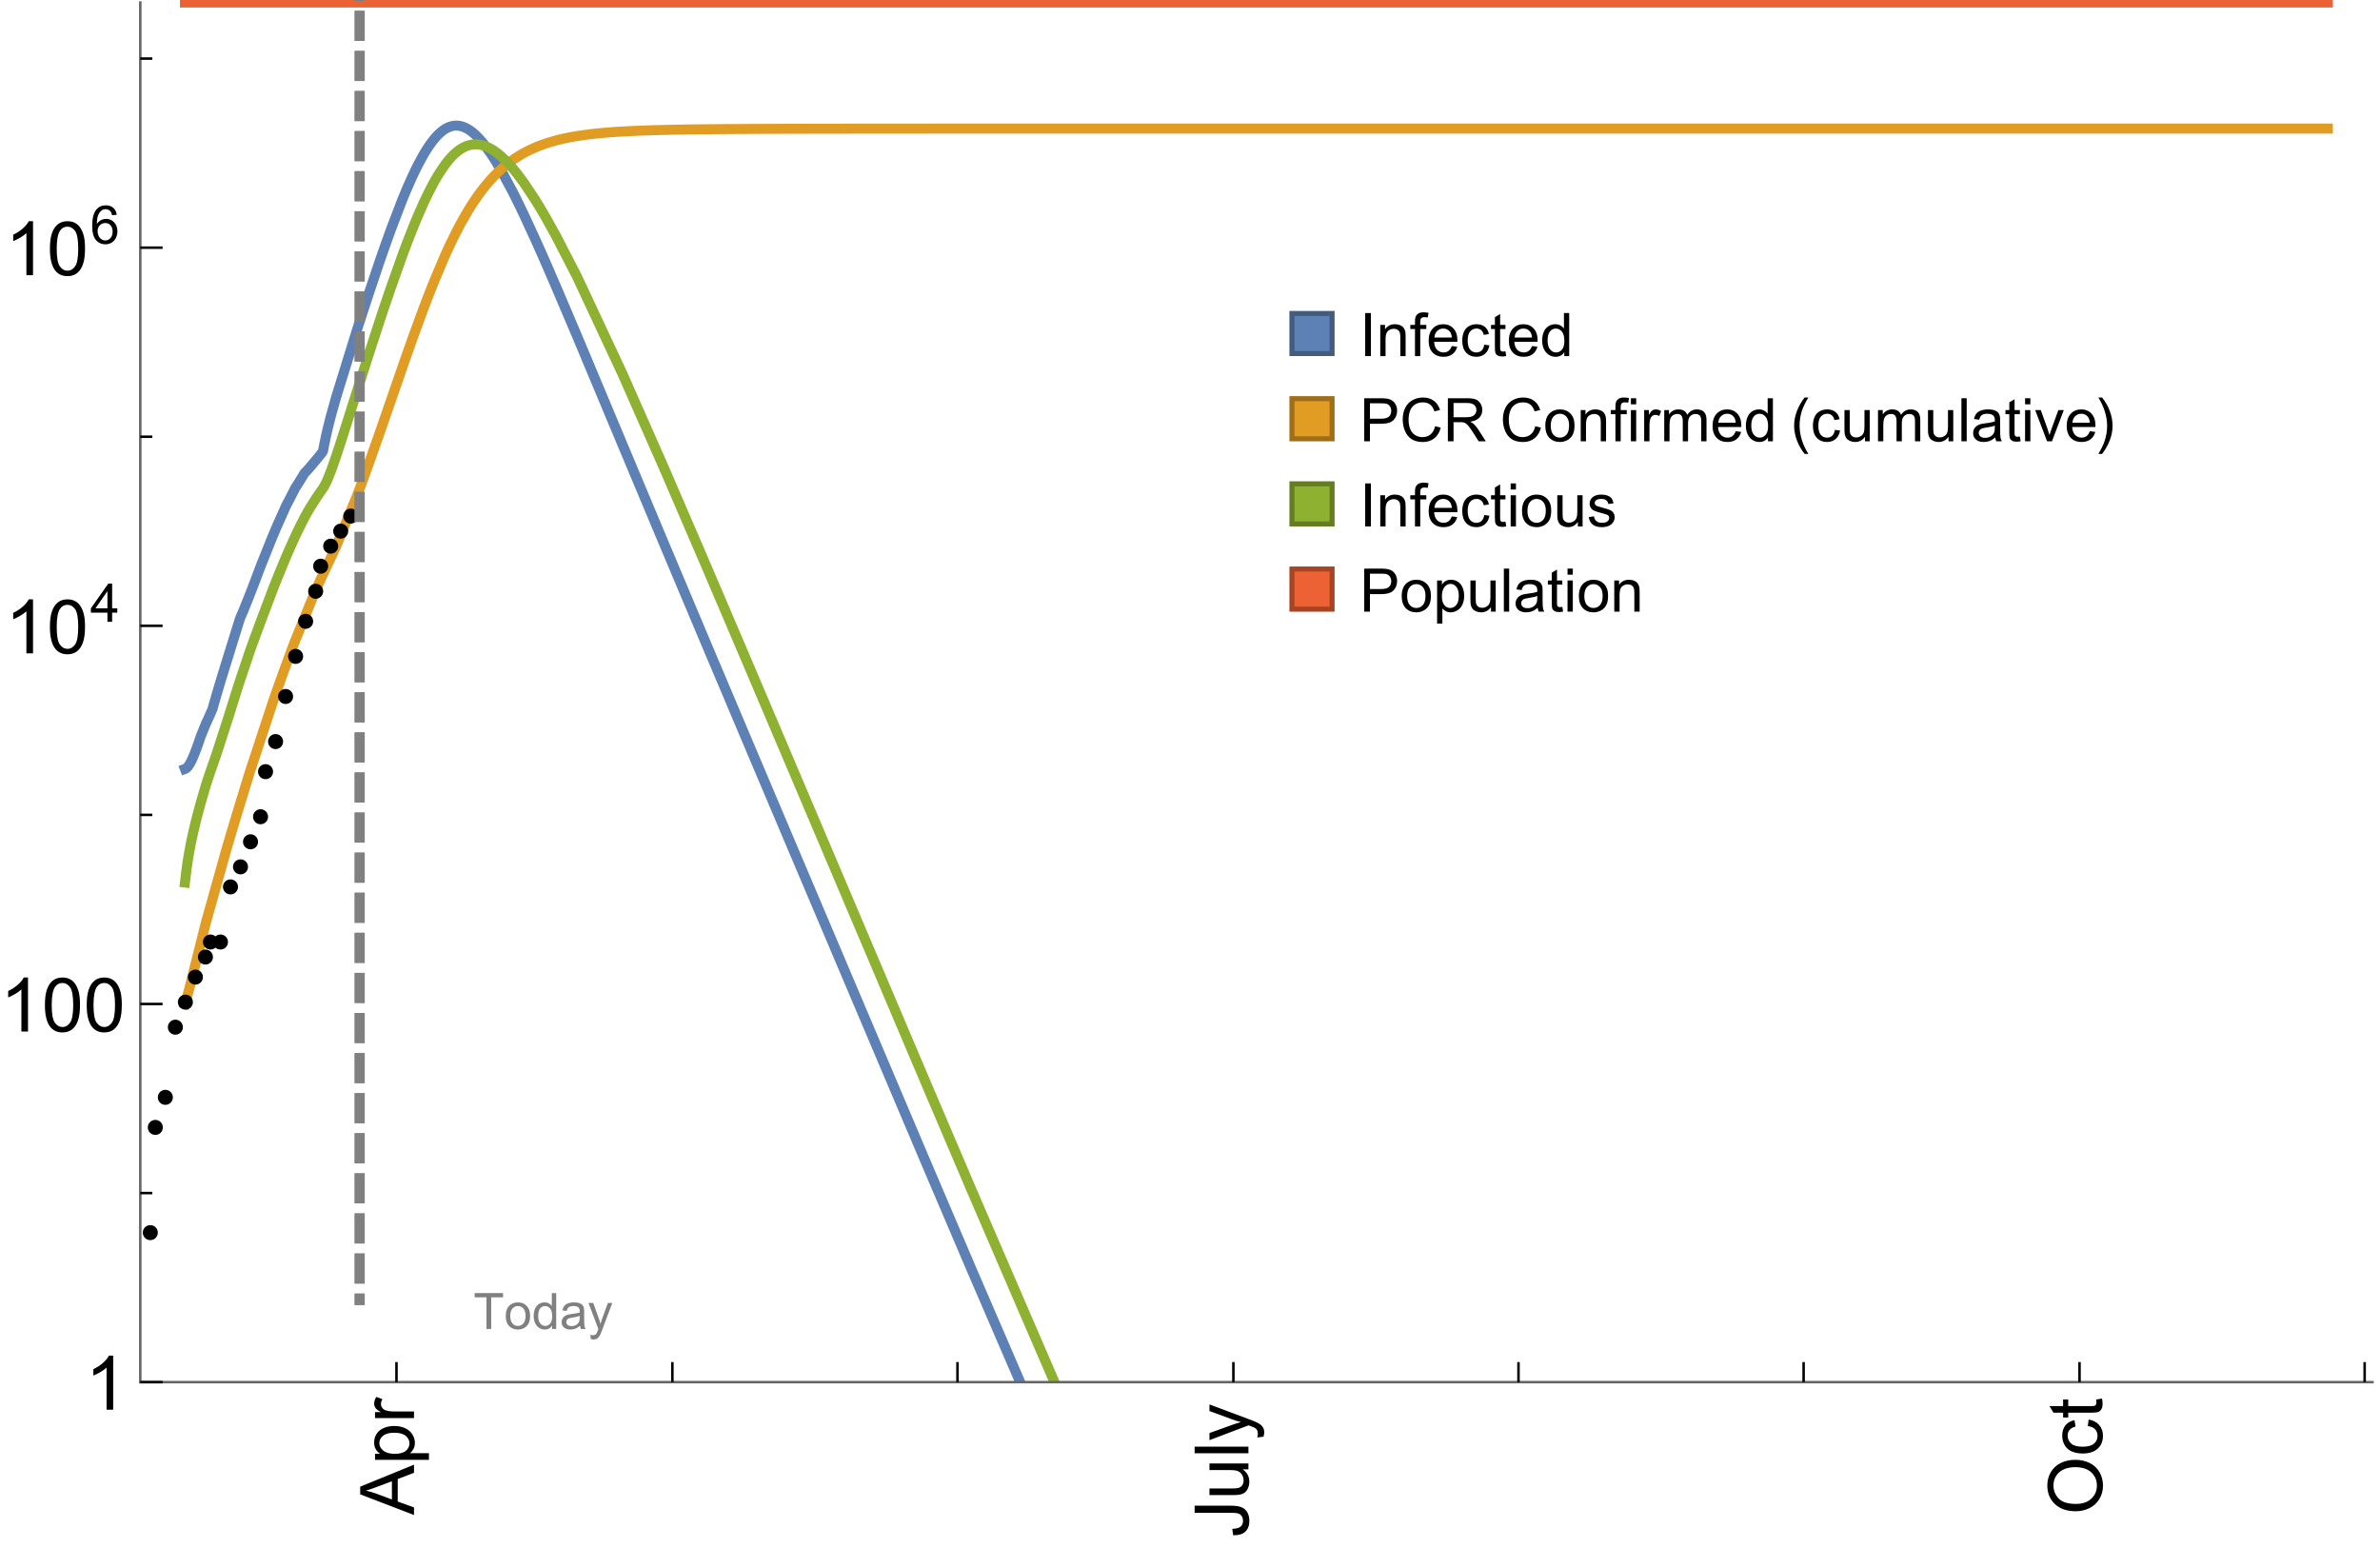 <?xml version="1.0" encoding="UTF-8"?>
<svg xmlns="http://www.w3.org/2000/svg" xmlns:xlink="http://www.w3.org/1999/xlink" width="475pt" height="309pt" viewBox="0 0 475 309" version="1.1">
<defs>
<g>
<symbol overflow="visible" id="glyph0-0">
<path style="stroke:none;" d=""/>
</symbol>
<symbol overflow="visible" id="glyph0-1">
<path style="stroke:none;" d="M 1.117 0 L 1.117 -8.59 L 2.258 -8.59 L 2.258 0 Z M 1.117 0 "/>
</symbol>
<symbol overflow="visible" id="glyph0-2">
<path style="stroke:none;" d="M 0.789 0 L 0.789 -6.223 L 1.742 -6.223 L 1.742 -5.336 C 2.199 -6.02 2.859 -6.363 3.719 -6.363 C 4.094 -6.363 4.441 -6.297 4.754 -6.16 C 5.07 -6.027 5.305 -5.852 5.461 -5.633 C 5.617 -5.414 5.727 -5.152 5.789 -4.852 C 5.828 -4.656 5.848 -4.312 5.848 -3.828 L 5.848 0 L 4.793 0 L 4.793 -3.785 C 4.793 -4.215 4.75 -4.535 4.672 -4.75 C 4.59 -4.961 4.441 -5.133 4.234 -5.258 C 4.023 -5.387 3.781 -5.449 3.5 -5.449 C 3.051 -5.449 2.66 -5.305 2.336 -5.023 C 2.008 -4.738 1.844 -4.195 1.844 -3.398 L 1.844 0 Z M 0.789 0 "/>
</symbol>
<symbol overflow="visible" id="glyph0-3">
<path style="stroke:none;" d="M 1.043 0 L 1.043 -5.402 L 0.109 -5.402 L 0.109 -6.223 L 1.043 -6.223 L 1.043 -6.883 C 1.043 -7.301 1.078 -7.613 1.156 -7.816 C 1.258 -8.09 1.434 -8.312 1.691 -8.48 C 1.945 -8.652 2.305 -8.734 2.766 -8.734 C 3.062 -8.734 3.391 -8.703 3.75 -8.633 L 3.594 -7.711 C 3.375 -7.75 3.164 -7.77 2.969 -7.77 C 2.648 -7.77 2.422 -7.703 2.289 -7.562 C 2.156 -7.426 2.094 -7.172 2.094 -6.797 L 2.094 -6.223 L 3.305 -6.223 L 3.305 -5.402 L 2.094 -5.402 L 2.094 0 Z M 1.043 0 "/>
</symbol>
<symbol overflow="visible" id="glyph0-4">
<path style="stroke:none;" d="M 5.051 -2.004 L 6.141 -1.867 C 5.969 -1.23 5.648 -0.738 5.188 -0.387 C 4.723 -0.035 4.125 0.141 3.406 0.141 C 2.496 0.141 1.773 -0.141 1.238 -0.699 C 0.707 -1.262 0.438 -2.047 0.438 -3.059 C 0.438 -4.105 0.711 -4.918 1.25 -5.496 C 1.789 -6.074 2.484 -6.363 3.344 -6.363 C 4.176 -6.363 4.859 -6.078 5.383 -5.516 C 5.91 -4.949 6.176 -4.148 6.176 -3.125 C 6.176 -3.062 6.172 -2.969 6.172 -2.844 L 1.531 -2.844 C 1.57 -2.16 1.762 -1.633 2.109 -1.273 C 2.457 -0.91 2.891 -0.727 3.41 -0.727 C 3.797 -0.727 4.125 -0.828 4.398 -1.031 C 4.672 -1.234 4.891 -1.559 5.051 -2.004 Z M 1.586 -3.711 L 5.062 -3.711 C 5.016 -4.234 4.883 -4.625 4.664 -4.887 C 4.328 -5.293 3.891 -5.496 3.359 -5.496 C 2.875 -5.496 2.465 -5.336 2.137 -5.008 C 1.805 -4.684 1.625 -4.25 1.586 -3.711 Z M 1.586 -3.711 "/>
</symbol>
<symbol overflow="visible" id="glyph0-5">
<path style="stroke:none;" d="M 4.852 -2.281 L 5.891 -2.145 C 5.777 -1.43 5.484 -0.871 5.02 -0.465 C 4.551 -0.062 3.977 0.141 3.297 0.141 C 2.445 0.141 1.762 -0.137 1.246 -0.695 C 0.727 -1.25 0.469 -2.047 0.469 -3.086 C 0.469 -3.758 0.578 -4.348 0.805 -4.852 C 1.027 -5.355 1.363 -5.734 1.82 -5.984 C 2.273 -6.238 2.77 -6.363 3.305 -6.363 C 3.98 -6.363 4.531 -6.191 4.961 -5.852 C 5.391 -5.508 5.668 -5.023 5.789 -4.395 L 4.766 -4.234 C 4.668 -4.652 4.492 -4.969 4.246 -5.18 C 3.996 -5.391 3.695 -5.496 3.344 -5.496 C 2.812 -5.496 2.383 -5.305 2.051 -4.926 C 1.719 -4.543 1.555 -3.941 1.555 -3.117 C 1.555 -2.281 1.711 -1.672 2.031 -1.297 C 2.352 -0.918 2.773 -0.727 3.289 -0.727 C 3.703 -0.727 4.047 -0.852 4.324 -1.109 C 4.602 -1.363 4.777 -1.75 4.852 -2.281 Z M 4.852 -2.281 "/>
</symbol>
<symbol overflow="visible" id="glyph0-6">
<path style="stroke:none;" d="M 3.094 -0.945 L 3.246 -0.012 C 2.949 0.051 2.684 0.082 2.449 0.082 C 2.066 0.082 1.77 0.023 1.559 -0.102 C 1.348 -0.223 1.199 -0.379 1.113 -0.578 C 1.027 -0.773 0.984 -1.188 0.984 -1.82 L 0.984 -5.402 L 0.211 -5.402 L 0.211 -6.223 L 0.984 -6.223 L 0.984 -7.766 L 2.031 -8.398 L 2.031 -6.223 L 3.094 -6.223 L 3.094 -5.402 L 2.031 -5.402 L 2.031 -1.766 C 2.031 -1.465 2.051 -1.27 2.09 -1.184 C 2.125 -1.098 2.188 -1.031 2.27 -0.977 C 2.355 -0.926 2.477 -0.902 2.633 -0.902 C 2.75 -0.902 2.902 -0.914 3.094 -0.945 Z M 3.094 -0.945 "/>
</symbol>
<symbol overflow="visible" id="glyph0-7">
<path style="stroke:none;" d="M 4.828 0 L 4.828 -0.785 C 4.434 -0.168 3.852 0.141 3.086 0.141 C 2.59 0.141 2.137 0.004 1.719 -0.27 C 1.305 -0.543 0.98 -0.926 0.754 -1.414 C 0.523 -1.906 0.41 -2.469 0.41 -3.105 C 0.41 -3.727 0.516 -4.289 0.719 -4.797 C 0.926 -5.301 1.238 -5.688 1.652 -5.961 C 2.066 -6.23 2.531 -6.363 3.039 -6.363 C 3.414 -6.363 3.75 -6.285 4.043 -6.125 C 4.336 -5.969 4.574 -5.762 4.758 -5.508 L 4.758 -8.59 L 5.805 -8.59 L 5.805 0 Z M 1.492 -3.105 C 1.492 -2.309 1.664 -1.711 2 -1.32 C 2.336 -0.926 2.73 -0.727 3.188 -0.727 C 3.648 -0.727 4.039 -0.914 4.363 -1.293 C 4.684 -1.668 4.844 -2.242 4.844 -3.016 C 4.844 -3.867 4.68 -4.492 4.352 -4.891 C 4.023 -5.289 3.621 -5.492 3.141 -5.492 C 2.672 -5.492 2.281 -5.297 1.965 -4.914 C 1.652 -4.531 1.492 -3.93 1.492 -3.105 Z M 1.492 -3.105 "/>
</symbol>
<symbol overflow="visible" id="glyph0-8">
<path style="stroke:none;" d="M 0.926 0 L 0.926 -8.59 L 4.164 -8.59 C 4.734 -8.59 5.172 -8.562 5.473 -8.508 C 5.895 -8.438 6.25 -8.305 6.531 -8.105 C 6.816 -7.91 7.047 -7.633 7.223 -7.277 C 7.395 -6.922 7.484 -6.531 7.484 -6.105 C 7.484 -5.375 7.25 -4.758 6.785 -4.25 C 6.32 -3.746 5.48 -3.492 4.266 -3.492 L 2.062 -3.492 L 2.062 0 Z M 2.062 -4.508 L 4.281 -4.508 C 5.016 -4.508 5.539 -4.641 5.848 -4.914 C 6.156 -5.188 6.312 -5.574 6.312 -6.07 C 6.312 -6.43 6.219 -6.738 6.039 -6.992 C 5.855 -7.25 5.617 -7.418 5.32 -7.5 C 5.129 -7.551 4.773 -7.578 4.258 -7.578 L 2.062 -7.578 Z M 2.062 -4.508 "/>
</symbol>
<symbol overflow="visible" id="glyph0-9">
<path style="stroke:none;" d="M 7.055 -3.012 L 8.191 -2.727 C 7.953 -1.793 7.523 -1.078 6.906 -0.59 C 6.285 -0.098 5.531 0.148 4.633 0.148 C 3.707 0.148 2.957 -0.043 2.375 -0.418 C 1.797 -0.797 1.355 -1.344 1.051 -2.055 C 0.75 -2.77 0.598 -3.539 0.598 -4.359 C 0.598 -5.254 0.77 -6.035 1.109 -6.699 C 1.453 -7.367 1.938 -7.871 2.57 -8.219 C 3.199 -8.562 3.895 -8.734 4.652 -8.734 C 5.512 -8.734 6.234 -8.516 6.82 -8.078 C 7.406 -7.641 7.812 -7.027 8.047 -6.234 L 6.926 -5.969 C 6.727 -6.594 6.438 -7.051 6.059 -7.336 C 5.68 -7.621 5.203 -7.766 4.629 -7.766 C 3.969 -7.766 3.418 -7.605 2.973 -7.289 C 2.531 -6.973 2.219 -6.547 2.039 -6.016 C 1.859 -5.48 1.77 -4.93 1.77 -4.367 C 1.77 -3.637 1.875 -2.996 2.09 -2.453 C 2.301 -1.906 2.633 -1.5 3.082 -1.23 C 3.531 -0.961 4.016 -0.828 4.539 -0.828 C 5.176 -0.828 5.719 -1.008 6.156 -1.375 C 6.598 -1.742 6.898 -2.289 7.055 -3.012 Z M 7.055 -3.012 "/>
</symbol>
<symbol overflow="visible" id="glyph0-10">
<path style="stroke:none;" d="M 0.945 0 L 0.945 -8.59 L 4.75 -8.59 C 5.516 -8.59 6.102 -8.512 6.5 -8.359 C 6.898 -8.203 7.215 -7.93 7.453 -7.539 C 7.691 -7.148 7.812 -6.719 7.812 -6.246 C 7.812 -5.637 7.613 -5.125 7.219 -4.703 C 6.824 -4.285 6.215 -4.023 5.391 -3.906 C 5.691 -3.762 5.922 -3.621 6.078 -3.48 C 6.41 -3.176 6.723 -2.797 7.02 -2.336 L 8.516 0 L 7.086 0 L 5.945 -1.789 C 5.613 -2.305 5.344 -2.695 5.125 -2.969 C 4.91 -3.242 4.719 -3.438 4.551 -3.547 C 4.379 -3.656 4.207 -3.73 4.031 -3.773 C 3.902 -3.801 3.691 -3.812 3.398 -3.812 L 2.078 -3.812 L 2.078 0 Z M 2.078 -4.797 L 4.523 -4.797 C 5.043 -4.797 5.449 -4.852 5.742 -4.961 C 6.035 -5.066 6.258 -5.238 6.41 -5.477 C 6.562 -5.711 6.641 -5.969 6.641 -6.246 C 6.641 -6.652 6.492 -6.984 6.195 -7.25 C 5.902 -7.512 5.438 -7.641 4.797 -7.641 L 2.078 -7.641 Z M 2.078 -4.797 "/>
</symbol>
<symbol overflow="visible" id="glyph0-11">
<path style="stroke:none;" d="M 0.398 -3.109 C 0.398 -4.262 0.719 -5.117 1.359 -5.672 C 1.895 -6.133 2.547 -6.363 3.316 -6.363 C 4.172 -6.363 4.871 -6.082 5.414 -5.523 C 5.957 -4.961 6.227 -4.188 6.227 -3.199 C 6.227 -2.398 6.109 -1.77 5.867 -1.309 C 5.629 -0.852 5.277 -0.492 4.82 -0.242 C 4.359 0.012 3.859 0.141 3.316 0.141 C 2.445 0.141 1.742 -0.141 1.203 -0.695 C 0.668 -1.254 0.398 -2.062 0.398 -3.109 Z M 1.484 -3.109 C 1.484 -2.312 1.656 -1.719 2.004 -1.32 C 2.352 -0.926 2.789 -0.727 3.316 -0.727 C 3.84 -0.727 4.273 -0.926 4.625 -1.324 C 4.973 -1.723 5.145 -2.328 5.145 -3.148 C 5.145 -3.918 4.969 -4.5 4.621 -4.895 C 4.27 -5.293 3.836 -5.492 3.316 -5.492 C 2.789 -5.492 2.352 -5.293 2.004 -4.898 C 1.656 -4.504 1.484 -3.906 1.484 -3.109 Z M 1.484 -3.109 "/>
</symbol>
<symbol overflow="visible" id="glyph0-12">
<path style="stroke:none;" d="M 0.797 -7.375 L 0.797 -8.59 L 1.852 -8.59 L 1.852 -7.375 Z M 0.797 0 L 0.797 -6.223 L 1.852 -6.223 L 1.852 0 Z M 0.797 0 "/>
</symbol>
<symbol overflow="visible" id="glyph0-13">
<path style="stroke:none;" d="M 0.781 0 L 0.781 -6.223 L 1.727 -6.223 L 1.727 -5.281 C 1.969 -5.723 2.195 -6.012 2.398 -6.152 C 2.605 -6.293 2.828 -6.363 3.078 -6.363 C 3.434 -6.363 3.793 -6.25 4.16 -6.023 L 3.797 -5.047 C 3.539 -5.199 3.281 -5.273 3.023 -5.273 C 2.793 -5.273 2.586 -5.203 2.402 -5.066 C 2.219 -4.926 2.086 -4.734 2.008 -4.488 C 1.891 -4.113 1.836 -3.703 1.836 -3.258 L 1.836 0 Z M 0.781 0 "/>
</symbol>
<symbol overflow="visible" id="glyph0-14">
<path style="stroke:none;" d="M 0.789 0 L 0.789 -6.223 L 1.734 -6.223 L 1.734 -5.352 C 1.93 -5.656 2.188 -5.898 2.516 -6.086 C 2.84 -6.27 3.207 -6.363 3.621 -6.363 C 4.082 -6.363 4.461 -6.266 4.754 -6.078 C 5.051 -5.887 5.258 -5.617 5.379 -5.273 C 5.871 -6 6.512 -6.363 7.301 -6.363 C 7.918 -6.363 8.391 -6.191 8.727 -5.852 C 9.059 -5.508 9.223 -4.984 9.223 -4.273 L 9.223 0 L 8.172 0 L 8.172 -3.922 C 8.172 -4.344 8.141 -4.645 8.07 -4.832 C 8.004 -5.016 7.879 -5.164 7.699 -5.281 C 7.52 -5.395 7.309 -5.449 7.066 -5.449 C 6.629 -5.449 6.266 -5.305 5.977 -5.012 C 5.688 -4.723 5.543 -4.258 5.543 -3.617 L 5.543 0 L 4.488 0 L 4.488 -4.043 C 4.488 -4.512 4.402 -4.863 4.23 -5.098 C 4.059 -5.332 3.777 -5.449 3.387 -5.449 C 3.09 -5.449 2.816 -5.371 2.562 -5.215 C 2.312 -5.059 2.129 -4.828 2.016 -4.531 C 1.902 -4.23 1.844 -3.797 1.844 -3.227 L 1.844 0 Z M 0.789 0 "/>
</symbol>
<symbol overflow="visible" id="glyph0-15">
<path style="stroke:none;" d="M 4.867 0 L 4.867 -0.914 C 4.383 -0.211 3.727 0.141 2.895 0.141 C 2.527 0.141 2.184 0.07 1.867 -0.07 C 1.547 -0.211 1.312 -0.387 1.156 -0.602 C 1.004 -0.812 0.895 -1.074 0.832 -1.383 C 0.789 -1.59 0.766 -1.918 0.766 -2.367 L 0.766 -6.223 L 1.82 -6.223 L 1.82 -2.773 C 1.82 -2.223 1.844 -1.852 1.887 -1.656 C 1.953 -1.379 2.094 -1.164 2.309 -1.004 C 2.523 -0.848 2.789 -0.766 3.105 -0.766 C 3.422 -0.766 3.719 -0.848 3.996 -1.012 C 4.273 -1.172 4.469 -1.395 4.586 -1.672 C 4.699 -1.953 4.758 -2.359 4.758 -2.891 L 4.758 -6.223 L 5.812 -6.223 L 5.812 0 Z M 4.867 0 "/>
</symbol>
<symbol overflow="visible" id="glyph0-16">
<path style="stroke:none;" d="M 0.766 0 L 0.766 -8.59 L 1.82 -8.59 L 1.82 0 Z M 0.766 0 "/>
</symbol>
<symbol overflow="visible" id="glyph0-17">
<path style="stroke:none;" d="M 4.852 -0.766 C 4.461 -0.434 4.086 -0.203 3.723 -0.062 C 3.363 0.074 2.977 0.141 2.562 0.141 C 1.879 0.141 1.352 -0.027 0.984 -0.359 C 0.617 -0.695 0.434 -1.121 0.434 -1.641 C 0.434 -1.945 0.504 -2.223 0.641 -2.477 C 0.781 -2.727 0.961 -2.93 1.188 -3.082 C 1.41 -3.234 1.664 -3.352 1.945 -3.43 C 2.152 -3.484 2.465 -3.535 2.883 -3.586 C 3.734 -3.688 4.359 -3.809 4.766 -3.949 C 4.77 -4.094 4.77 -4.188 4.77 -4.227 C 4.77 -4.656 4.672 -4.957 4.469 -5.133 C 4.199 -5.371 3.801 -5.492 3.27 -5.492 C 2.773 -5.492 2.406 -5.402 2.172 -5.23 C 1.934 -5.055 1.758 -4.75 1.648 -4.305 L 0.617 -4.445 C 0.711 -4.887 0.863 -5.246 1.078 -5.516 C 1.293 -5.789 1.602 -5.996 2.008 -6.145 C 2.414 -6.289 2.887 -6.363 3.422 -6.363 C 3.953 -6.363 4.383 -6.301 4.719 -6.176 C 5.051 -6.051 5.293 -5.895 5.449 -5.703 C 5.605 -5.516 5.715 -5.273 5.777 -4.984 C 5.812 -4.805 5.828 -4.484 5.828 -4.016 L 5.828 -2.609 C 5.828 -1.629 5.852 -1.008 5.898 -0.746 C 5.941 -0.488 6.031 -0.238 6.164 0 L 5.062 0 C 4.953 -0.219 4.883 -0.477 4.852 -0.766 Z M 4.766 -3.125 C 4.383 -2.969 3.805 -2.836 3.039 -2.727 C 2.605 -2.664 2.301 -2.594 2.121 -2.516 C 1.941 -2.438 1.805 -2.32 1.703 -2.172 C 1.605 -2.02 1.559 -1.852 1.559 -1.672 C 1.559 -1.391 1.664 -1.156 1.879 -0.969 C 2.09 -0.781 2.402 -0.688 2.812 -0.688 C 3.219 -0.688 3.578 -0.773 3.898 -0.953 C 4.215 -1.129 4.445 -1.375 4.594 -1.68 C 4.707 -1.918 4.766 -2.273 4.766 -2.734 Z M 4.766 -3.125 "/>
</symbol>
<symbol overflow="visible" id="glyph0-18">
<path style="stroke:none;" d="M 2.52 0 L 0.152 -6.223 L 1.266 -6.223 L 2.602 -2.496 C 2.746 -2.094 2.879 -1.676 3 -1.242 C 3.094 -1.57 3.227 -1.965 3.391 -2.426 L 4.773 -6.223 L 5.859 -6.223 L 3.504 0 Z M 2.52 0 "/>
</symbol>
<symbol overflow="visible" id="glyph0-19">
<path style="stroke:none;" d="M 0.367 -1.859 L 1.414 -2.023 C 1.473 -1.605 1.633 -1.281 1.902 -1.062 C 2.168 -0.84 2.543 -0.727 3.023 -0.727 C 3.508 -0.727 3.867 -0.824 4.102 -1.023 C 4.336 -1.219 4.453 -1.453 4.453 -1.719 C 4.453 -1.957 4.352 -2.141 4.141 -2.281 C 3.996 -2.375 3.641 -2.492 3.062 -2.637 C 2.289 -2.832 1.754 -3 1.457 -3.145 C 1.156 -3.285 0.93 -3.484 0.777 -3.734 C 0.621 -3.988 0.547 -4.266 0.547 -4.57 C 0.547 -4.848 0.609 -5.105 0.734 -5.34 C 0.863 -5.578 1.035 -5.773 1.254 -5.93 C 1.418 -6.051 1.641 -6.152 1.926 -6.238 C 2.207 -6.32 2.512 -6.363 2.836 -6.363 C 3.324 -6.363 3.754 -6.293 4.121 -6.152 C 4.492 -6.012 4.766 -5.82 4.938 -5.582 C 5.113 -5.34 5.234 -5.02 5.305 -4.617 L 4.273 -4.477 C 4.227 -4.797 4.09 -5.047 3.863 -5.227 C 3.641 -5.406 3.32 -5.496 2.914 -5.496 C 2.43 -5.496 2.082 -5.414 1.875 -5.258 C 1.668 -5.098 1.562 -4.906 1.562 -4.695 C 1.562 -4.559 1.609 -4.434 1.695 -4.324 C 1.781 -4.211 1.914 -4.117 2.098 -4.043 C 2.203 -4.004 2.516 -3.914 3.031 -3.773 C 3.777 -3.574 4.297 -3.41 4.59 -3.285 C 4.887 -3.156 5.117 -2.973 5.285 -2.73 C 5.453 -2.488 5.539 -2.188 5.539 -1.828 C 5.539 -1.477 5.434 -1.145 5.23 -0.836 C 5.023 -0.523 4.727 -0.285 4.344 -0.113 C 3.957 0.055 3.516 0.141 3.031 0.141 C 2.223 0.141 1.605 -0.027 1.18 -0.363 C 0.758 -0.699 0.484 -1.195 0.367 -1.859 Z M 0.367 -1.859 "/>
</symbol>
<symbol overflow="visible" id="glyph0-20">
<path style="stroke:none;" d="M 0.789 2.383 L 0.789 -6.223 L 1.75 -6.223 L 1.75 -5.414 C 1.977 -5.73 2.234 -5.969 2.52 -6.125 C 2.805 -6.285 3.148 -6.363 3.555 -6.363 C 4.086 -6.363 4.555 -6.227 4.961 -5.953 C 5.367 -5.68 5.676 -5.293 5.883 -4.797 C 6.09 -4.297 6.195 -3.75 6.195 -3.156 C 6.195 -2.52 6.078 -1.949 5.852 -1.438 C 5.621 -0.93 5.289 -0.539 4.855 -0.266 C 4.418 0.004 3.961 0.141 3.48 0.141 C 3.129 0.141 2.812 0.066 2.535 -0.082 C 2.254 -0.23 2.023 -0.418 1.844 -0.645 L 1.844 2.383 Z M 1.746 -3.078 C 1.746 -2.277 1.906 -1.684 2.234 -1.301 C 2.559 -0.918 2.949 -0.727 3.41 -0.727 C 3.879 -0.727 4.281 -0.926 4.613 -1.32 C 4.949 -1.719 5.117 -2.332 5.117 -3.164 C 5.117 -3.957 4.953 -4.551 4.625 -4.945 C 4.301 -5.34 3.91 -5.539 3.457 -5.539 C 3.008 -5.539 2.609 -5.328 2.266 -4.906 C 1.918 -4.488 1.746 -3.875 1.746 -3.078 Z M 1.746 -3.078 "/>
</symbol>
<symbol overflow="visible" id="glyph1-0">
<path style="stroke:none;" d=""/>
</symbol>
<symbol overflow="visible" id="glyph1-1">
<path style="stroke:none;" d="M 3.562 2.52 L 2.805 2.52 C 2.492 2.121 2.211 1.699 1.953 1.258 C 1.699 0.812 1.477 0.352 1.297 -0.125 C 1.113 -0.602 0.969 -1.086 0.871 -1.586 C 0.77 -2.086 0.719 -2.594 0.719 -3.105 C 0.719 -3.625 0.773 -4.133 0.875 -4.633 C 0.977 -5.129 1.117 -5.617 1.301 -6.086 C 1.484 -6.559 1.703 -7.02 1.961 -7.461 C 2.215 -7.906 2.5 -8.328 2.805 -8.734 L 3.562 -8.734 C 3.285 -8.281 3.039 -7.836 2.82 -7.398 C 2.602 -6.957 2.414 -6.512 2.266 -6.055 C 2.117 -5.602 2.008 -5.133 1.93 -4.648 C 1.852 -4.168 1.812 -3.656 1.812 -3.117 C 1.812 -2.617 1.852 -2.121 1.938 -1.629 C 2.02 -1.137 2.141 -0.652 2.289 -0.18 C 2.441 0.297 2.625 0.758 2.844 1.211 C 3.059 1.66 3.297 2.098 3.562 2.52 Z M 3.562 2.52 "/>
</symbol>
<symbol overflow="visible" id="glyph1-2">
<path style="stroke:none;" d="M 3.273 -3.105 C 3.273 -2.59 3.227 -2.082 3.125 -1.586 C 3.023 -1.086 2.879 -0.602 2.695 -0.129 C 2.512 0.344 2.293 0.801 2.035 1.246 C 1.781 1.688 1.5 2.113 1.188 2.52 L 0.434 2.52 C 0.707 2.074 0.953 1.633 1.172 1.188 C 1.391 0.746 1.574 0.297 1.723 -0.156 C 1.871 -0.613 1.984 -1.086 2.066 -1.57 C 2.145 -2.055 2.188 -2.562 2.188 -3.094 C 2.188 -3.594 2.145 -4.09 2.059 -4.582 C 1.977 -5.074 1.859 -5.559 1.703 -6.031 C 1.551 -6.508 1.367 -6.969 1.152 -7.422 C 0.934 -7.875 0.695 -8.312 0.434 -8.734 L 1.188 -8.734 C 1.5 -8.336 1.789 -7.918 2.047 -7.473 C 2.305 -7.031 2.523 -6.57 2.703 -6.09 C 2.887 -5.613 3.027 -5.121 3.125 -4.621 C 3.227 -4.117 3.273 -3.613 3.273 -3.105 Z M 3.273 -3.105 "/>
</symbol>
<symbol overflow="visible" id="glyph2-0">
<path style="stroke:none;" d=""/>
</symbol>
<symbol overflow="visible" id="glyph2-1">
<path style="stroke:none;" d="M 0 0.023 L -10.738 -4.102 L -10.738 -5.633 L 0 -10.027 L 0 -8.406 L -3.25 -7.156 L -3.25 -2.664 L 0 -1.488 Z M -4.41 -3.078 L -4.41 -6.715 L -7.383 -5.598 C -8.285 -5.254 -9.027 -5 -9.609 -4.836 C -8.922 -4.699 -8.238 -4.504 -7.559 -4.254 Z M -4.41 -3.078 "/>
</symbol>
<symbol overflow="visible" id="glyph2-2">
<path style="stroke:none;" d="M 2.98 -0.988 L -7.777 -0.988 L -7.777 -2.191 L -6.766 -2.191 C -7.164 -2.473 -7.461 -2.793 -7.656 -3.148 C -7.855 -3.504 -7.953 -3.938 -7.953 -4.445 C -7.953 -5.109 -7.781 -5.695 -7.441 -6.203 C -7.102 -6.711 -6.617 -7.094 -5.996 -7.352 C -5.371 -7.613 -4.691 -7.742 -3.949 -7.742 C -3.152 -7.742 -2.434 -7.598 -1.797 -7.312 C -1.16 -7.027 -0.672 -6.613 -0.332 -6.066 C 0.008 -5.523 0.176 -4.953 0.176 -4.352 C 0.176 -3.91 0.082 -3.516 -0.102 -3.168 C -0.289 -2.82 -0.523 -2.531 -0.805 -2.309 L 2.98 -2.309 Z M -3.844 -2.184 C -2.844 -2.184 -2.105 -2.387 -1.625 -2.789 C -1.148 -3.195 -0.906 -3.688 -0.906 -4.262 C -0.906 -4.848 -1.156 -5.352 -1.652 -5.77 C -2.148 -6.188 -2.914 -6.395 -3.953 -6.395 C -4.945 -6.395 -5.688 -6.191 -6.18 -5.781 C -6.676 -5.375 -6.922 -4.887 -6.922 -4.32 C -6.922 -3.758 -6.66 -3.262 -6.133 -2.832 C -5.609 -2.398 -4.848 -2.184 -3.844 -2.184 Z M -3.844 -2.184 "/>
</symbol>
<symbol overflow="visible" id="glyph2-3">
<path style="stroke:none;" d="M 0 -0.973 L -7.777 -0.973 L -7.777 -2.16 L -6.598 -2.16 C -7.148 -2.465 -7.516 -2.742 -7.691 -3 C -7.867 -3.258 -7.953 -3.539 -7.953 -3.844 C -7.953 -4.289 -7.812 -4.742 -7.531 -5.199 L -6.305 -4.746 C -6.496 -4.422 -6.594 -4.102 -6.594 -3.781 C -6.594 -3.492 -6.504 -3.234 -6.332 -3.004 C -6.16 -2.773 -5.918 -2.609 -5.609 -2.512 C -5.141 -2.367 -4.629 -2.293 -4.07 -2.293 L 0 -2.293 Z M 0 -0.973 "/>
</symbol>
<symbol overflow="visible" id="glyph2-4">
<path style="stroke:none;" d="M -3.047 -0.434 L -3.223 -1.715 C -2.402 -1.75 -1.84 -1.902 -1.539 -2.176 C -1.234 -2.449 -1.082 -2.828 -1.082 -3.312 C -1.082 -3.668 -1.164 -3.977 -1.328 -4.234 C -1.492 -4.492 -1.715 -4.672 -1.996 -4.77 C -2.277 -4.867 -2.723 -4.914 -3.34 -4.914 L -10.738 -4.914 L -10.738 -6.336 L -3.422 -6.336 C -2.523 -6.336 -1.824 -6.227 -1.332 -6.008 C -0.84 -5.793 -0.465 -5.449 -0.203 -4.977 C 0.055 -4.504 0.184 -3.953 0.184 -3.316 C 0.184 -2.375 -0.086 -1.652 -0.629 -1.152 C -1.172 -0.652 -1.977 -0.414 -3.047 -0.434 Z M -3.047 -0.434 "/>
</symbol>
<symbol overflow="visible" id="glyph2-5">
<path style="stroke:none;" d="M 0 -6.086 L -1.141 -6.086 C -0.262 -5.48 0.176 -4.656 0.176 -3.617 C 0.176 -3.16 0.09 -2.73 -0.086 -2.332 C -0.262 -1.934 -0.484 -1.641 -0.75 -1.445 C -1.016 -1.254 -1.344 -1.117 -1.727 -1.039 C -1.988 -0.984 -2.398 -0.961 -2.961 -0.961 L -7.777 -0.961 L -7.777 -2.277 L -3.465 -2.277 C -2.777 -2.277 -2.312 -2.305 -2.074 -2.359 C -1.727 -2.441 -1.453 -2.617 -1.258 -2.887 C -1.059 -3.156 -0.961 -3.484 -0.961 -3.883 C -0.961 -4.277 -1.062 -4.648 -1.262 -4.996 C -1.465 -5.344 -1.742 -5.586 -2.09 -5.73 C -2.441 -5.875 -2.945 -5.945 -3.609 -5.945 L -7.777 -5.949 L -7.777 -7.266 L 0 -7.266 Z M 0 -6.086 "/>
</symbol>
<symbol overflow="visible" id="glyph2-6">
<path style="stroke:none;" d="M 0 -0.961 L -10.738 -0.961 L -10.738 -2.277 L 0 -2.277 Z M 0 -0.961 "/>
</symbol>
<symbol overflow="visible" id="glyph2-7">
<path style="stroke:none;" d="M 2.996 -0.93 L 1.758 -0.785 C 1.836 -1.07 1.875 -1.324 1.875 -1.539 C 1.875 -1.832 1.828 -2.066 1.73 -2.242 C 1.633 -2.418 1.496 -2.562 1.32 -2.672 C 1.188 -2.758 0.859 -2.891 0.336 -3.078 C 0.262 -3.102 0.156 -3.141 0.016 -3.195 L -7.777 -0.242 L -7.777 -1.664 L -3.273 -3.281 C -2.703 -3.492 -2.102 -3.68 -1.473 -3.844 C -2.078 -3.996 -2.668 -4.176 -3.246 -4.387 L -7.777 -6.051 L -7.777 -7.367 L 0.133 -4.41 C 0.988 -4.094 1.574 -3.844 1.898 -3.668 C 2.332 -3.434 2.648 -3.168 2.852 -2.863 C 3.055 -2.562 3.156 -2.199 3.156 -1.781 C 3.156 -1.527 3.102 -1.242 2.996 -0.93 Z M 2.996 -0.93 "/>
</symbol>
<symbol overflow="visible" id="glyph2-8">
<path style="stroke:none;" d="M -5.23 -0.727 C -7.012 -0.727 -8.406 -1.203 -9.414 -2.16 C -10.422 -3.117 -10.93 -4.352 -10.93 -5.867 C -10.93 -6.859 -10.691 -7.75 -10.219 -8.547 C -9.742 -9.344 -9.082 -9.949 -8.234 -10.367 C -7.387 -10.785 -6.43 -10.992 -5.355 -10.992 C -4.266 -10.992 -3.289 -10.773 -2.43 -10.336 C -1.57 -9.895 -0.922 -9.273 -0.48 -8.469 C -0.039 -7.66 0.184 -6.793 0.184 -5.859 C 0.184 -4.848 -0.062 -3.945 -0.551 -3.148 C -1.039 -2.352 -1.703 -1.75 -2.547 -1.34 C -3.395 -0.93 -4.289 -0.727 -5.23 -0.727 Z M -5.207 -2.191 C -3.914 -2.191 -2.895 -2.539 -2.148 -3.234 C -1.406 -3.93 -1.031 -4.801 -1.031 -5.852 C -1.031 -6.922 -1.41 -7.801 -2.16 -8.492 C -2.914 -9.184 -3.98 -9.527 -5.359 -9.527 C -6.234 -9.527 -7 -9.383 -7.648 -9.086 C -8.301 -8.789 -8.809 -8.359 -9.168 -7.789 C -9.527 -7.219 -9.703 -6.582 -9.703 -5.875 C -9.703 -4.867 -9.359 -4.004 -8.668 -3.277 C -7.977 -2.551 -6.824 -2.191 -5.207 -2.191 Z M -5.207 -2.191 "/>
</symbol>
<symbol overflow="visible" id="glyph2-9">
<path style="stroke:none;" d="M -2.848 -6.062 L -2.68 -7.359 C -1.785 -7.219 -1.086 -6.855 -0.582 -6.273 C -0.078 -5.691 0.176 -4.973 0.176 -4.125 C 0.176 -3.059 -0.172 -2.203 -0.867 -1.555 C -1.562 -0.91 -2.562 -0.586 -3.859 -0.586 C -4.699 -0.586 -5.434 -0.727 -6.062 -1.004 C -6.695 -1.281 -7.168 -1.707 -7.48 -2.273 C -7.797 -2.844 -7.953 -3.461 -7.953 -4.133 C -7.953 -4.977 -7.742 -5.668 -7.312 -6.203 C -6.887 -6.742 -6.281 -7.086 -5.492 -7.234 L -5.297 -5.953 C -5.82 -5.832 -6.211 -5.617 -6.477 -5.305 C -6.738 -4.996 -6.871 -4.621 -6.871 -4.184 C -6.871 -3.52 -6.633 -2.98 -6.156 -2.562 C -5.68 -2.148 -4.926 -1.941 -3.898 -1.941 C -2.852 -1.941 -2.094 -2.141 -1.617 -2.543 C -1.145 -2.941 -0.906 -3.465 -0.906 -4.109 C -0.906 -4.625 -1.066 -5.059 -1.383 -5.406 C -1.699 -5.754 -2.191 -5.973 -2.848 -6.062 Z M -2.848 -6.062 "/>
</symbol>
<symbol overflow="visible" id="glyph2-10">
<path style="stroke:none;" d="M -1.18 -3.867 L -0.016 -4.059 C 0.062 -3.688 0.102 -3.355 0.102 -3.062 C 0.102 -2.582 0.027 -2.211 -0.125 -1.949 C -0.277 -1.684 -0.477 -1.5 -0.723 -1.391 C -0.969 -1.285 -1.488 -1.23 -2.277 -1.23 L -6.754 -1.23 L -6.754 -0.266 L -7.777 -0.266 L -7.777 -1.23 L -9.703 -1.23 L -10.496 -2.543 L -7.777 -2.543 L -7.777 -3.867 L -6.754 -3.867 L -6.754 -2.543 L -2.203 -2.543 C -1.828 -2.543 -1.586 -2.566 -1.48 -2.609 C -1.371 -2.656 -1.285 -2.734 -1.223 -2.84 C -1.16 -2.945 -1.129 -3.094 -1.129 -3.289 C -1.129 -3.434 -1.145 -3.629 -1.18 -3.867 Z M -1.18 -3.867 "/>
</symbol>
<symbol overflow="visible" id="glyph3-0">
<path style="stroke:none;" d=""/>
</symbol>
<symbol overflow="visible" id="glyph3-1">
<path style="stroke:none;" d="M 5.59 0 L 4.27 0 L 4.27 -8.402 C 3.953 -8.098 3.535 -7.797 3.02 -7.492 C 2.504 -7.191 2.043 -6.961 1.633 -6.812 L 1.633 -8.086 C 2.371 -8.434 3.016 -8.852 3.566 -9.344 C 4.117 -9.84 4.508 -10.316 4.738 -10.781 L 5.59 -10.781 Z M 5.59 0 "/>
</symbol>
<symbol overflow="visible" id="glyph3-2">
<path style="stroke:none;" d="M 0.621 -5.297 C 0.621 -6.566 0.754 -7.586 1.016 -8.359 C 1.277 -9.133 1.664 -9.73 2.18 -10.152 C 2.695 -10.57 3.344 -10.781 4.125 -10.781 C 4.699 -10.781 5.203 -10.664 5.641 -10.434 C 6.074 -10.203 6.434 -9.867 6.715 -9.43 C 7 -8.992 7.223 -8.461 7.383 -7.832 C 7.543 -7.207 7.625 -6.359 7.625 -5.297 C 7.625 -4.035 7.496 -3.02 7.234 -2.246 C 6.977 -1.473 6.59 -0.871 6.074 -0.449 C 5.559 -0.027 4.91 0.184 4.125 0.184 C 3.09 0.184 2.273 -0.188 1.684 -0.93 C 0.977 -1.824 0.621 -3.277 0.621 -5.297 Z M 1.977 -5.297 C 1.977 -3.531 2.184 -2.359 2.598 -1.777 C 3.008 -1.191 3.52 -0.902 4.125 -0.902 C 4.73 -0.902 5.238 -1.195 5.652 -1.781 C 6.062 -2.367 6.27 -3.539 6.27 -5.297 C 6.27 -7.062 6.062 -8.238 5.652 -8.82 C 5.238 -9.398 4.723 -9.691 4.109 -9.691 C 3.504 -9.691 3.02 -9.434 2.66 -8.922 C 2.203 -8.266 1.977 -7.059 1.977 -5.297 Z M 1.977 -5.297 "/>
</symbol>
<symbol overflow="visible" id="glyph4-0">
<path style="stroke:none;" d=""/>
</symbol>
<symbol overflow="visible" id="glyph4-1">
<path style="stroke:none;" d="M 3.441 0 L 3.441 -1.824 L 0.137 -1.824 L 0.137 -2.684 L 3.613 -7.625 L 4.379 -7.625 L 4.379 -2.684 L 5.406 -2.684 L 5.406 -1.824 L 4.379 -1.824 L 4.379 0 Z M 3.441 -2.684 L 3.441 -6.121 L 1.055 -2.684 Z M 3.441 -2.684 "/>
</symbol>
<symbol overflow="visible" id="glyph4-2">
<path style="stroke:none;" d="M 5.297 -5.758 L 4.367 -5.684 C 4.285 -6.051 4.168 -6.316 4.016 -6.484 C 3.762 -6.75 3.449 -6.883 3.078 -6.883 C 2.781 -6.883 2.52 -6.801 2.293 -6.637 C 2 -6.422 1.766 -6.105 1.598 -5.695 C 1.426 -5.281 1.34 -4.695 1.332 -3.93 C 1.559 -4.273 1.832 -4.527 2.156 -4.695 C 2.484 -4.863 2.824 -4.945 3.184 -4.945 C 3.809 -4.945 4.336 -4.715 4.777 -4.258 C 5.215 -3.797 5.434 -3.203 5.434 -2.477 C 5.434 -1.996 5.332 -1.551 5.125 -1.141 C 4.918 -0.73 4.637 -0.414 4.273 -0.199 C 3.914 0.02 3.504 0.129 3.047 0.129 C 2.266 0.129 1.633 -0.156 1.141 -0.73 C 0.648 -1.305 0.402 -2.25 0.402 -3.566 C 0.402 -5.039 0.672 -6.113 1.215 -6.781 C 1.691 -7.363 2.332 -7.652 3.137 -7.652 C 3.734 -7.652 4.227 -7.484 4.609 -7.148 C 4.992 -6.812 5.223 -6.348 5.297 -5.758 Z M 1.477 -2.469 C 1.477 -2.148 1.547 -1.84 1.684 -1.543 C 1.82 -1.25 2.012 -1.023 2.258 -0.871 C 2.504 -0.715 2.762 -0.641 3.031 -0.641 C 3.426 -0.641 3.766 -0.801 4.051 -1.117 C 4.336 -1.438 4.477 -1.871 4.477 -2.418 C 4.477 -2.945 4.336 -3.359 4.055 -3.664 C 3.773 -3.969 3.422 -4.117 2.996 -4.117 C 2.574 -4.117 2.215 -3.965 1.918 -3.664 C 1.625 -3.359 1.477 -2.961 1.477 -2.469 Z M 1.477 -2.469 "/>
</symbol>
<symbol overflow="visible" id="glyph5-0">
<path style="stroke:none;" d=""/>
</symbol>
<symbol overflow="visible" id="glyph5-1">
<path style="stroke:none;" d="M 2.594 0 L 2.594 -6.312 L 0.234 -6.312 L 0.234 -7.156 L 5.906 -7.156 L 5.906 -6.312 L 3.539 -6.312 L 3.539 0 Z M 2.594 0 "/>
</symbol>
<symbol overflow="visible" id="glyph5-2">
<path style="stroke:none;" d="M 0.332 -2.594 C 0.332 -3.555 0.598 -4.266 1.133 -4.727 C 1.578 -5.109 2.121 -5.305 2.766 -5.305 C 3.477 -5.305 4.059 -5.07 4.512 -4.602 C 4.965 -4.133 5.191 -3.488 5.191 -2.664 C 5.191 -2 5.09 -1.473 4.891 -1.09 C 4.691 -0.707 4.398 -0.41 4.016 -0.199 C 3.633 0.012 3.215 0.117 2.766 0.117 C 2.039 0.117 1.449 -0.117 1.004 -0.582 C 0.555 -1.047 0.332 -1.719 0.332 -2.594 Z M 1.234 -2.594 C 1.234 -1.93 1.379 -1.43 1.672 -1.102 C 1.961 -0.77 2.324 -0.605 2.766 -0.605 C 3.199 -0.605 3.562 -0.773 3.852 -1.102 C 4.141 -1.434 4.289 -1.941 4.289 -2.621 C 4.289 -3.262 4.141 -3.75 3.852 -4.078 C 3.559 -4.41 3.195 -4.574 2.766 -4.574 C 2.324 -4.574 1.961 -4.41 1.672 -4.082 C 1.383 -3.754 1.234 -3.258 1.234 -2.594 Z M 1.234 -2.594 "/>
</symbol>
<symbol overflow="visible" id="glyph5-3">
<path style="stroke:none;" d="M 4.023 0 L 4.023 -0.656 C 3.695 -0.141 3.211 0.117 2.574 0.117 C 2.16 0.117 1.781 0.004 1.434 -0.227 C 1.086 -0.453 0.816 -0.77 0.629 -1.18 C 0.438 -1.586 0.344 -2.059 0.344 -2.586 C 0.344 -3.105 0.43 -3.574 0.602 -3.996 C 0.773 -4.418 1.031 -4.742 1.375 -4.965 C 1.723 -5.191 2.109 -5.305 2.535 -5.305 C 2.848 -5.305 3.125 -5.238 3.367 -5.105 C 3.613 -4.973 3.812 -4.801 3.965 -4.59 L 3.965 -7.156 L 4.84 -7.156 L 4.84 0 Z M 1.246 -2.586 C 1.246 -1.922 1.387 -1.426 1.664 -1.098 C 1.945 -0.77 2.273 -0.605 2.656 -0.605 C 3.039 -0.605 3.367 -0.762 3.637 -1.078 C 3.906 -1.391 4.039 -1.871 4.039 -2.516 C 4.039 -3.227 3.902 -3.746 3.629 -4.078 C 3.355 -4.41 3.016 -4.574 2.617 -4.574 C 2.227 -4.574 1.898 -4.414 1.637 -4.098 C 1.375 -3.777 1.246 -3.273 1.246 -2.586 Z M 1.246 -2.586 "/>
</symbol>
<symbol overflow="visible" id="glyph5-4">
<path style="stroke:none;" d="M 4.043 -0.641 C 3.719 -0.363 3.402 -0.168 3.102 -0.055 C 2.801 0.059 2.48 0.117 2.133 0.117 C 1.562 0.117 1.125 -0.023 0.82 -0.301 C 0.516 -0.578 0.359 -0.934 0.359 -1.367 C 0.359 -1.621 0.418 -1.852 0.535 -2.062 C 0.648 -2.273 0.801 -2.441 0.988 -2.57 C 1.176 -2.695 1.387 -2.793 1.621 -2.855 C 1.793 -2.902 2.055 -2.945 2.402 -2.988 C 3.113 -3.074 3.633 -3.172 3.969 -3.289 C 3.973 -3.41 3.977 -3.488 3.977 -3.52 C 3.977 -3.879 3.891 -4.133 3.727 -4.277 C 3.5 -4.477 3.168 -4.574 2.727 -4.574 C 2.312 -4.574 2.008 -4.504 1.809 -4.359 C 1.613 -4.215 1.465 -3.957 1.371 -3.59 L 0.512 -3.707 C 0.59 -4.074 0.719 -4.371 0.898 -4.598 C 1.078 -4.824 1.336 -4.996 1.676 -5.121 C 2.016 -5.242 2.406 -5.305 2.852 -5.305 C 3.293 -5.305 3.652 -5.25 3.93 -5.148 C 4.207 -5.043 4.41 -4.91 4.539 -4.754 C 4.672 -4.594 4.762 -4.395 4.812 -4.156 C 4.844 -4.008 4.859 -3.734 4.859 -3.344 L 4.859 -2.172 C 4.859 -1.355 4.879 -0.84 4.914 -0.621 C 4.953 -0.406 5.027 -0.199 5.137 0 L 4.219 0 C 4.129 -0.184 4.07 -0.395 4.043 -0.641 Z M 3.969 -2.602 C 3.648 -2.473 3.172 -2.363 2.535 -2.27 C 2.172 -2.219 1.918 -2.16 1.766 -2.094 C 1.617 -2.031 1.504 -1.934 1.422 -1.809 C 1.34 -1.684 1.297 -1.543 1.297 -1.391 C 1.297 -1.156 1.387 -0.961 1.566 -0.805 C 1.742 -0.648 2 -0.57 2.344 -0.57 C 2.684 -0.57 2.984 -0.645 3.246 -0.793 C 3.512 -0.941 3.703 -1.145 3.828 -1.402 C 3.922 -1.602 3.969 -1.895 3.969 -2.281 Z M 3.969 -2.602 "/>
</symbol>
<symbol overflow="visible" id="glyph5-5">
<path style="stroke:none;" d="M 0.621 1.996 L 0.523 1.172 C 0.715 1.223 0.883 1.25 1.023 1.25 C 1.219 1.25 1.375 1.219 1.492 1.152 C 1.609 1.086 1.707 0.996 1.781 0.879 C 1.836 0.789 1.926 0.574 2.051 0.227 C 2.066 0.176 2.094 0.105 2.129 0.008 L 0.16 -5.188 L 1.109 -5.188 L 2.188 -2.184 C 2.328 -1.801 2.453 -1.402 2.562 -0.98 C 2.664 -1.383 2.785 -1.777 2.926 -2.164 L 4.031 -5.188 L 4.914 -5.188 L 2.938 0.086 C 2.727 0.656 2.562 1.051 2.445 1.266 C 2.289 1.555 2.109 1.766 1.91 1.902 C 1.707 2.039 1.465 2.105 1.188 2.105 C 1.016 2.105 0.828 2.07 0.621 1.996 Z M 0.621 1.996 "/>
</symbol>
</g>
<clipPath id="clip1">
  <path d="M 27 15 L 213 15 L 213 276 L 27 276 Z M 27 15 "/>
</clipPath>
<clipPath id="clip2">
  <path d="M 27 19 L 220 19 L 220 276 L 27 276 Z M 27 19 "/>
</clipPath>
<clipPath id="clip3">
  <path d="M 257.281 62 L 266 62 L 266 71 L 257.281 71 Z M 257.281 62 "/>
</clipPath>
<clipPath id="clip4">
  <path d="M 257.281 61.922 L 267 61.922 L 267 72 L 257.281 72 Z M 257.281 61.922 "/>
</clipPath>
<clipPath id="clip5">
  <path d="M 257.281 79 L 266 79 L 266 88 L 257.281 88 Z M 257.281 79 "/>
</clipPath>
<clipPath id="clip6">
  <path d="M 257.281 78.961 L 267 78.961 L 267 89 L 257.281 89 Z M 257.281 78.961 "/>
</clipPath>
<clipPath id="clip7">
  <path d="M 257.281 96 L 266 96 L 266 105 L 257.281 105 Z M 257.281 96 "/>
</clipPath>
<clipPath id="clip8">
  <path d="M 257.281 96 L 267 96 L 267 106 L 257.281 106 Z M 257.281 96 "/>
</clipPath>
<clipPath id="clip9">
  <path d="M 257.281 113.039 L 266 113.039 L 266 122 L 257.281 122 Z M 257.281 113.039 "/>
</clipPath>
<clipPath id="clip10">
  <path d="M 257.281 113.039 L 267 113.039 L 267 123 L 257.281 123 Z M 257.281 113.039 "/>
</clipPath>
<clipPath id="clip11">
  <path d="M 72 278 L 86 278 L 86 303 L 72 303 Z M 72 278 "/>
</clipPath>
</defs>
<g id="surface11236">
<g clip-path="url(#clip1)" clip-rule="nonzero">
<path style="fill:none;stroke-width:2;stroke-linecap:square;stroke-linejoin:miter;stroke:rgb(36.841%,50.677%,70.979%);stroke-opacity:1;stroke-miterlimit:3.25;" d="M 36.91 153.457 L 37.043 153.406 L 37.172 153.324 L 37.305 153.211 L 37.434 153.074 L 37.566 152.914 L 37.695 152.727 L 37.828 152.52 L 37.961 152.293 L 38.09 152.047 L 38.223 151.785 L 38.484 151.215 L 38.613 150.91 L 38.746 150.594 L 39.008 149.934 L 39.141 149.586 L 39.27 149.234 L 39.535 148.508 L 40.059 146.984 L 41.105 144.379 L 41.238 144.109 L 41.371 143.832 L 41.633 143.262 L 41.762 142.969 L 41.895 142.676 L 42.156 142.074 L 42.289 141.77 L 42.418 141.457 L 42.551 140.984 L 42.68 140.52 L 43.207 138.703 L 43.336 138.258 L 43.469 137.812 L 43.73 136.934 L 44.254 135.195 L 45.305 131.777 L 45.445 131.316 L 45.59 130.859 L 45.875 129.941 L 46.441 128.113 L 46.586 127.656 L 46.727 127.199 L 47.012 126.285 L 47.578 124.465 L 47.723 124.008 L 47.863 123.555 L 48.008 123.18 L 48.148 122.855 L 48.289 122.527 L 48.434 122.195 L 48.719 121.516 L 49.855 118.676 L 49.996 118.312 L 50.141 117.945 L 50.426 117.207 L 50.992 115.727 L 52.129 112.727 L 54.406 107.043 L 54.539 106.734 L 54.672 106.422 L 54.938 105.793 L 55.469 104.57 L 56.531 102.207 L 57.062 101.004 L 57.195 100.742 L 57.328 100.496 L 57.594 99.996 L 58.656 97.922 L 58.922 97.391 L 59.055 97.184 L 59.188 96.984 L 59.719 96.16 L 59.848 95.945 L 59.98 95.73 L 60.246 95.297 L 60.379 95.078 L 60.512 94.855 L 60.777 94.418 L 61.043 94.152 L 61.309 93.871 L 61.84 93.277 L 62.902 92.016 L 63.035 91.859 L 63.164 91.703 L 63.426 91.387 L 63.555 91.23 L 63.684 91.07 L 63.945 90.746 L 64.074 90.582 L 64.207 90.418 L 64.336 90.254 L 64.465 89.992 L 64.598 89.293 L 64.727 88.625 L 64.984 87.375 L 65.117 86.781 L 65.246 86.207 L 65.508 85.109 L 66.027 83.062 L 67.07 79.328 L 71.234 65.887 L 71.516 65.004 L 71.801 64.129 L 72.363 62.383 L 73.492 58.93 L 75.754 52.207 L 76.035 51.387 L 76.316 50.574 L 76.883 48.965 L 78.012 45.82 L 80.273 39.922 L 80.402 39.598 L 80.801 38.637 L 81.324 37.395 L 82.379 35.035 L 82.512 34.754 L 82.645 34.477 L 82.906 33.93 L 83.434 32.875 L 84.488 30.934 L 84.754 30.488 L 85.016 30.055 L 85.543 29.242 L 85.676 29.047 L 85.809 28.859 L 86.07 28.496 L 86.598 27.816 L 86.73 27.656 L 86.859 27.504 L 87.125 27.211 L 87.258 27.07 L 87.387 26.934 L 87.652 26.676 L 87.785 26.555 L 87.914 26.438 L 88.18 26.219 L 88.312 26.117 L 88.441 26.016 L 88.707 25.836 L 88.848 25.746 L 88.992 25.66 L 89.133 25.582 L 89.277 25.508 L 89.422 25.441 L 89.562 25.379 L 89.707 25.324 L 89.848 25.273 L 89.992 25.227 L 90.133 25.188 L 90.277 25.152 L 90.418 25.125 L 90.562 25.102 L 90.707 25.086 L 90.848 25.074 L 90.992 25.07 L 91.133 25.066 L 91.277 25.074 L 91.418 25.086 L 91.562 25.102 L 91.707 25.121 L 91.848 25.148 L 91.992 25.18 L 92.133 25.219 L 92.277 25.262 L 92.418 25.309 L 92.562 25.363 L 92.703 25.422 L 92.848 25.484 L 92.992 25.551 L 93.277 25.703 L 93.418 25.789 L 93.562 25.875 L 93.848 26.066 L 93.988 26.168 L 94.133 26.277 L 94.418 26.504 L 94.562 26.625 L 94.703 26.75 L 94.988 27.012 L 95.562 27.59 L 95.703 27.742 L 95.848 27.902 L 96.133 28.23 L 96.703 28.93 L 97.848 30.5 L 97.988 30.707 L 98.125 30.914 L 98.406 31.344 L 98.969 32.23 L 100.09 34.121 L 102.332 38.301 L 102.613 38.855 L 102.895 39.414 L 103.453 40.551 L 104.578 42.883 L 106.82 47.742 L 106.949 48.031 L 107.082 48.324 L 107.344 48.906 L 107.867 50.078 L 108.914 52.449 L 111.004 57.273 L 115.191 67.121 L 124.266 88.797 L 132.742 109.012 L 141.047 128.73 L 150.059 150.051 L 158.469 169.91 L 167.586 191.414 L 176.535 212.52 L 184.883 232.199 L 193.934 253.422 L 202.383 273 L 203.605 275.836 "/>
</g>
<path style="fill:none;stroke-width:2;stroke-linecap:square;stroke-linejoin:miter;stroke:rgb(88.071%,61.104%,14.204%);stroke-opacity:1;stroke-miterlimit:3.25;" d="M 36.91 200.363 L 37.043 199.945 L 37.172 199.508 L 37.434 198.586 L 37.961 196.613 L 39.008 192.434 L 41.105 184.078 L 45.305 169.105 L 45.445 168.625 L 45.59 168.145 L 45.875 167.188 L 46.441 165.285 L 47.578 161.504 L 49.855 154.086 L 54.406 140.273 L 54.539 139.887 L 54.938 138.738 L 55.469 137.223 L 56.531 134.238 L 58.656 128.492 L 62.902 118.039 L 63.035 117.746 L 63.164 117.453 L 63.426 116.875 L 63.945 115.734 L 64.984 113.527 L 67.07 109.082 L 71.234 98.969 L 71.375 98.598 L 71.516 98.223 L 71.801 97.473 L 72.363 95.953 L 73.492 92.848 L 75.754 86.457 L 80.273 73.398 L 80.402 73.02 L 80.535 72.641 L 80.801 71.887 L 81.324 70.387 L 82.379 67.418 L 84.488 61.664 L 84.754 60.969 L 85.016 60.273 L 85.543 58.906 L 86.598 56.242 L 88.707 51.254 L 88.848 50.934 L 88.992 50.617 L 89.277 49.988 L 89.848 48.762 L 90.992 46.434 L 91.133 46.152 L 91.277 45.875 L 91.562 45.328 L 92.133 44.27 L 93.277 42.277 L 93.418 42.039 L 93.562 41.805 L 93.848 41.344 L 94.418 40.453 L 95.562 38.797 L 95.703 38.602 L 95.848 38.406 L 96.133 38.027 L 96.703 37.297 L 97.848 35.949 L 97.988 35.797 L 98.125 35.641 L 98.406 35.344 L 98.969 34.766 L 100.09 33.707 L 100.23 33.582 L 100.371 33.461 L 100.652 33.223 L 101.211 32.762 L 102.332 31.926 L 102.613 31.73 L 102.895 31.543 L 103.453 31.184 L 103.734 31.012 L 104.016 30.844 L 104.578 30.527 L 104.715 30.453 L 104.855 30.375 L 105.137 30.23 L 105.699 29.949 L 106.82 29.438 L 106.949 29.383 L 107.082 29.328 L 107.344 29.223 L 107.867 29.02 L 107.996 28.969 L 108.129 28.922 L 108.391 28.828 L 108.914 28.645 L 109.043 28.602 L 109.176 28.559 L 109.434 28.477 L 109.957 28.316 L 111.004 28.023 L 111.137 27.988 L 111.266 27.957 L 111.527 27.891 L 112.051 27.766 L 112.184 27.734 L 112.312 27.703 L 112.574 27.645 L 113.098 27.535 L 113.227 27.508 L 113.359 27.48 L 113.621 27.43 L 114.145 27.332 L 115.191 27.152 L 115.473 27.105 L 115.758 27.062 L 116.324 26.98 L 116.465 26.961 L 116.609 26.941 L 116.891 26.902 L 117.461 26.828 L 117.742 26.797 L 118.027 26.762 L 118.594 26.699 L 119.727 26.582 L 119.871 26.57 L 120.012 26.555 L 120.297 26.531 L 120.863 26.48 L 121.004 26.469 L 121.148 26.457 L 121.43 26.434 L 121.996 26.391 L 122.141 26.379 L 122.281 26.371 L 122.566 26.352 L 123.133 26.312 L 124.266 26.242 L 124.531 26.227 L 124.797 26.215 L 125.324 26.188 L 126.387 26.137 L 126.516 26.129 L 126.648 26.125 L 127.445 26.09 L 128.504 26.051 L 128.637 26.043 L 128.77 26.039 L 129.031 26.031 L 129.562 26.012 L 130.621 25.98 L 131.152 25.965 L 131.68 25.953 L 132.742 25.926 L 133 25.918 L 133.258 25.914 L 133.777 25.902 L 134.816 25.883 L 134.945 25.879 L 135.078 25.879 L 135.336 25.871 L 136.895 25.848 L 137.023 25.844 L 137.152 25.844 L 137.414 25.84 L 137.934 25.832 L 138.969 25.816 L 139.102 25.816 L 139.23 25.812 L 139.488 25.812 L 140.008 25.805 L 141.047 25.793 L 141.188 25.793 L 141.328 25.789 L 141.609 25.789 L 142.172 25.781 L 143.301 25.773 L 143.441 25.77 L 143.863 25.77 L 144.426 25.762 L 145.555 25.754 L 145.836 25.754 L 146.117 25.75 L 146.68 25.746 L 147.809 25.742 L 147.949 25.738 L 148.371 25.738 L 148.934 25.734 L 150.059 25.73 L 150.191 25.727 L 150.586 25.727 L 151.109 25.723 L 152.164 25.719 L 152.688 25.719 L 153.215 25.715 L 154.266 25.711 L 154.789 25.711 L 155.316 25.707 L 156.367 25.703 L 158.469 25.699 L 159.039 25.699 L 159.609 25.695 L 160.891 25.695 L 161.035 25.691 L 163.027 25.691 L 163.172 25.688 L 165.309 25.688 L 167.586 25.684 L 168.145 25.684 L 168.703 25.68 L 172.059 25.68 L 172.199 25.676 L 177.055 25.676 L 177.578 25.672 L 185.164 25.672 L 185.445 25.668 L 204.957 25.668 L 205.242 25.664 L 464.59 25.664 "/>
<g clip-path="url(#clip2)" clip-rule="nonzero">
<path style="fill:none;stroke-width:2;stroke-linecap:square;stroke-linejoin:miter;stroke:rgb(56.017%,69.156%,19.489%);stroke-opacity:1;stroke-miterlimit:3.25;" d="M 36.91 176.137 L 37.043 174.992 L 37.172 173.945 L 37.305 172.977 L 37.434 172.078 L 37.566 171.242 L 37.695 170.453 L 37.961 168.996 L 38.09 168.32 L 38.223 167.676 L 38.484 166.449 L 39.008 164.215 L 39.141 163.691 L 39.27 163.176 L 39.535 162.168 L 40.059 160.242 L 41.105 156.652 L 41.238 156.238 L 41.371 155.836 L 41.633 155.043 L 42.156 153.52 L 43.207 150.5 L 45.305 144.012 L 45.445 143.562 L 45.59 143.113 L 45.875 142.215 L 46.441 140.406 L 47.578 136.781 L 49.855 130 L 49.996 129.602 L 50.141 129.207 L 50.426 128.422 L 50.992 126.867 L 52.129 123.789 L 54.406 117.754 L 54.539 117.414 L 54.938 116.406 L 55.469 115.074 L 56.531 112.488 L 56.664 112.168 L 57.062 111.219 L 57.594 109.98 L 58.656 107.605 L 58.922 107.027 L 59.188 106.461 L 59.719 105.363 L 60.777 103.285 L 60.91 103.031 L 61.043 102.789 L 61.309 102.312 L 61.84 101.402 L 62.902 99.711 L 63.035 99.512 L 63.164 99.316 L 63.426 98.93 L 63.945 98.168 L 64.074 97.98 L 64.207 97.793 L 64.336 97.609 L 64.465 97.422 L 64.598 97.223 L 64.727 97.004 L 64.984 96.516 L 65.117 96.25 L 65.246 95.969 L 65.508 95.367 L 66.027 94.047 L 66.156 93.695 L 66.289 93.34 L 66.547 92.609 L 67.07 91.094 L 67.199 90.707 L 67.328 90.316 L 67.59 89.527 L 68.109 87.93 L 69.152 84.676 L 71.234 78.105 L 71.516 77.215 L 71.801 76.328 L 72.363 74.559 L 73.492 71.035 L 75.754 64.109 L 76.035 63.258 L 76.316 62.41 L 76.883 60.727 L 78.012 57.414 L 80.273 51.059 L 80.402 50.699 L 80.535 50.344 L 80.801 49.637 L 81.324 48.246 L 82.379 45.555 L 82.645 44.906 L 82.906 44.262 L 83.434 43.008 L 84.488 40.617 L 84.621 40.328 L 84.754 40.047 L 85.016 39.488 L 85.543 38.406 L 85.676 38.141 L 85.809 37.883 L 86.07 37.371 L 86.598 36.391 L 86.73 36.156 L 86.859 35.922 L 87.125 35.465 L 87.652 34.594 L 88.707 33.027 L 88.848 32.832 L 88.992 32.645 L 89.277 32.277 L 89.422 32.102 L 89.562 31.93 L 89.848 31.602 L 89.992 31.445 L 90.133 31.289 L 90.418 30.996 L 90.992 30.469 L 91.133 30.348 L 91.277 30.23 L 91.562 30.012 L 91.707 29.91 L 91.848 29.812 L 92.133 29.633 L 92.277 29.547 L 92.418 29.469 L 92.562 29.395 L 92.703 29.324 L 92.848 29.258 L 92.992 29.199 L 93.133 29.141 L 93.277 29.09 L 93.418 29.043 L 93.562 29 L 93.703 28.961 L 93.848 28.926 L 93.988 28.895 L 94.277 28.848 L 94.418 28.832 L 94.562 28.82 L 94.703 28.809 L 94.848 28.805 L 94.988 28.805 L 95.133 28.809 L 95.277 28.816 L 95.418 28.832 L 95.562 28.848 L 95.703 28.867 L 95.848 28.891 L 95.988 28.918 L 96.133 28.953 L 96.273 28.988 L 96.418 29.027 L 96.562 29.07 L 96.703 29.121 L 96.848 29.172 L 96.988 29.227 L 97.273 29.348 L 97.562 29.48 L 97.848 29.633 L 97.988 29.711 L 98.125 29.789 L 98.406 29.965 L 98.969 30.348 L 99.25 30.559 L 99.527 30.781 L 100.09 31.258 L 100.371 31.516 L 100.652 31.781 L 101.211 32.348 L 102.332 33.594 L 102.613 33.93 L 102.895 34.273 L 103.453 34.988 L 104.578 36.508 L 106.82 39.887 L 106.949 40.098 L 107.082 40.309 L 107.344 40.734 L 107.867 41.598 L 108.914 43.383 L 111.004 47.145 L 115.191 55.277 L 124.266 74.684 L 132.742 93.906 L 141.047 113.191 L 150.059 134.32 L 158.469 154.109 L 167.586 175.586 L 176.535 196.68 L 184.883 216.355 L 193.934 237.578 L 202.383 257.156 L 210.453 275.836 "/>
</g>
<path style="fill:none;stroke-width:2;stroke-linecap:square;stroke-linejoin:miter;stroke:rgb(92.252%,38.562%,20.918%);stroke-opacity:1;stroke-miterlimit:3.25;" d="M 36.91 0.5 L 464.59 0.5 "/>
<g clip-path="url(#clip3)" clip-rule="nonzero">
<path style=" stroke:none;fill-rule:nonzero;fill:rgb(36.841%,50.677%,70.979%);fill-opacity:1;" d="M 257.852 70.566 L 257.852 62.566 L 265.852 62.566 L 265.852 70.566 Z M 257.852 70.566 "/>
</g>
<g clip-path="url(#clip4)" clip-rule="nonzero">
<path style="fill:none;stroke-width:1;stroke-linecap:square;stroke-linejoin:miter;stroke:rgb(36.841%,50.677%,70.979%);stroke-opacity:1;stroke-miterlimit:3.239;" d="M 257.852 70.566 L 257.852 62.566 L 265.852 62.566 L 265.852 70.566 Z M 257.852 70.566 "/>
<path style="fill:none;stroke-width:1;stroke-linecap:square;stroke-linejoin:miter;stroke:rgb(0%,0%,0%);stroke-opacity:0.3;stroke-miterlimit:3.25;" d="M 257.852 70.566 L 257.852 62.566 L 265.852 62.566 L 265.852 70.566 Z M 257.852 70.566 "/>
</g>
<g style="fill:rgb(0%,0%,0%);fill-opacity:1;">
  <use xlink:href="#glyph0-1" x="271.35" y="71.067"/>
  <use xlink:href="#glyph0-2" x="274.684" y="71.067"/>
  <use xlink:href="#glyph0-3" x="281.358" y="71.067"/>
  <use xlink:href="#glyph0-4" x="284.692" y="71.067"/>
  <use xlink:href="#glyph0-5" x="291.366" y="71.067"/>
  <use xlink:href="#glyph0-6" x="297.366" y="71.067"/>
  <use xlink:href="#glyph0-4" x="300.7" y="71.067"/>
  <use xlink:href="#glyph0-7" x="307.373" y="71.067"/>
</g>
<g clip-path="url(#clip5)" clip-rule="nonzero">
<path style=" stroke:none;fill-rule:nonzero;fill:rgb(88.071%,61.104%,14.204%);fill-opacity:1;" d="M 257.852 87.566 L 257.852 79.566 L 265.852 79.566 L 265.852 87.566 Z M 257.852 87.566 "/>
</g>
<g clip-path="url(#clip6)" clip-rule="nonzero">
<path style="fill:none;stroke-width:1;stroke-linecap:square;stroke-linejoin:miter;stroke:rgb(88.071%,61.104%,14.204%);stroke-opacity:1;stroke-miterlimit:3.239;" d="M 257.852 87.566 L 257.852 79.566 L 265.852 79.566 L 265.852 87.566 Z M 257.852 87.566 "/>
<path style="fill:none;stroke-width:1;stroke-linecap:square;stroke-linejoin:miter;stroke:rgb(0%,0%,0%);stroke-opacity:0.3;stroke-miterlimit:3.25;" d="M 257.852 87.566 L 257.852 79.566 L 265.852 79.566 L 265.852 87.566 Z M 257.852 87.566 "/>
</g>
<g style="fill:rgb(0%,0%,0%);fill-opacity:1;">
  <use xlink:href="#glyph0-8" x="271.35" y="88.067"/>
  <use xlink:href="#glyph0-9" x="279.354" y="88.067"/>
  <use xlink:href="#glyph0-10" x="288.02" y="88.067"/>
</g>
<g style="fill:rgb(0%,0%,0%);fill-opacity:1;">
  <use xlink:href="#glyph0-9" x="299.35" y="88.067"/>
  <use xlink:href="#glyph0-11" x="308.016" y="88.067"/>
  <use xlink:href="#glyph0-2" x="314.69" y="88.067"/>
  <use xlink:href="#glyph0-3" x="321.364" y="88.067"/>
  <use xlink:href="#glyph0-12" x="324.698" y="88.067"/>
  <use xlink:href="#glyph0-13" x="327.364" y="88.067"/>
  <use xlink:href="#glyph0-14" x="331.36" y="88.067"/>
  <use xlink:href="#glyph0-4" x="341.356" y="88.067"/>
  <use xlink:href="#glyph0-7" x="348.03" y="88.067"/>
</g>
<g style="fill:rgb(0%,0%,0%);fill-opacity:1;">
  <use xlink:href="#glyph1-1" x="357.35" y="88.067"/>
</g>
<g style="fill:rgb(0%,0%,0%);fill-opacity:1;">
  <use xlink:href="#glyph0-5" x="361.35" y="88.067"/>
  <use xlink:href="#glyph0-15" x="367.35" y="88.067"/>
  <use xlink:href="#glyph0-14" x="374.024" y="88.067"/>
  <use xlink:href="#glyph0-15" x="384.02" y="88.067"/>
  <use xlink:href="#glyph0-16" x="390.694" y="88.067"/>
  <use xlink:href="#glyph0-17" x="393.36" y="88.067"/>
  <use xlink:href="#glyph0-6" x="400.034" y="88.067"/>
  <use xlink:href="#glyph0-12" x="403.368" y="88.067"/>
  <use xlink:href="#glyph0-18" x="406.034" y="88.067"/>
  <use xlink:href="#glyph0-4" x="412.034" y="88.067"/>
</g>
<g style="fill:rgb(0%,0%,0%);fill-opacity:1;">
  <use xlink:href="#glyph1-2" x="418.35" y="88.067"/>
</g>
<g clip-path="url(#clip7)" clip-rule="nonzero">
<path style=" stroke:none;fill-rule:nonzero;fill:rgb(56.017%,69.156%,19.489%);fill-opacity:1;" d="M 257.852 104.566 L 257.852 96.566 L 265.852 96.566 L 265.852 104.566 Z M 257.852 104.566 "/>
</g>
<g clip-path="url(#clip8)" clip-rule="nonzero">
<path style="fill:none;stroke-width:1;stroke-linecap:square;stroke-linejoin:miter;stroke:rgb(56.017%,69.156%,19.489%);stroke-opacity:1;stroke-miterlimit:3.239;" d="M 257.852 104.566 L 257.852 96.566 L 265.852 96.566 L 265.852 104.566 Z M 257.852 104.566 "/>
<path style="fill:none;stroke-width:1;stroke-linecap:square;stroke-linejoin:miter;stroke:rgb(0%,0%,0%);stroke-opacity:0.3;stroke-miterlimit:3.25;" d="M 257.852 104.566 L 257.852 96.566 L 265.852 96.566 L 265.852 104.566 Z M 257.852 104.566 "/>
</g>
<g style="fill:rgb(0%,0%,0%);fill-opacity:1;">
  <use xlink:href="#glyph0-1" x="271.35" y="105.067"/>
  <use xlink:href="#glyph0-2" x="274.684" y="105.067"/>
  <use xlink:href="#glyph0-3" x="281.358" y="105.067"/>
  <use xlink:href="#glyph0-4" x="284.692" y="105.067"/>
  <use xlink:href="#glyph0-5" x="291.366" y="105.067"/>
  <use xlink:href="#glyph0-6" x="297.366" y="105.067"/>
  <use xlink:href="#glyph0-12" x="300.7" y="105.067"/>
  <use xlink:href="#glyph0-11" x="303.366" y="105.067"/>
  <use xlink:href="#glyph0-15" x="310.039" y="105.067"/>
  <use xlink:href="#glyph0-19" x="316.713" y="105.067"/>
</g>
<g clip-path="url(#clip9)" clip-rule="nonzero">
<path style=" stroke:none;fill-rule:nonzero;fill:rgb(92.252%,38.562%,20.918%);fill-opacity:1;" d="M 257.852 121.566 L 257.852 113.566 L 265.852 113.566 L 265.852 121.566 Z M 257.852 121.566 "/>
</g>
<g clip-path="url(#clip10)" clip-rule="nonzero">
<path style="fill:none;stroke-width:1;stroke-linecap:square;stroke-linejoin:miter;stroke:rgb(92.252%,38.562%,20.918%);stroke-opacity:1;stroke-miterlimit:3.239;" d="M 257.852 121.566 L 257.852 113.566 L 265.852 113.566 L 265.852 121.566 Z M 257.852 121.566 "/>
<path style="fill:none;stroke-width:1;stroke-linecap:square;stroke-linejoin:miter;stroke:rgb(0%,0%,0%);stroke-opacity:0.3;stroke-miterlimit:3.25;" d="M 257.852 121.566 L 257.852 113.566 L 265.852 113.566 L 265.852 121.566 Z M 257.852 121.566 "/>
</g>
<g style="fill:rgb(0%,0%,0%);fill-opacity:1;">
  <use xlink:href="#glyph0-8" x="271.35" y="122.067"/>
  <use xlink:href="#glyph0-11" x="279.354" y="122.067"/>
  <use xlink:href="#glyph0-20" x="286.028" y="122.067"/>
  <use xlink:href="#glyph0-15" x="292.702" y="122.067"/>
  <use xlink:href="#glyph0-16" x="299.375" y="122.067"/>
  <use xlink:href="#glyph0-17" x="302.041" y="122.067"/>
  <use xlink:href="#glyph0-6" x="308.715" y="122.067"/>
  <use xlink:href="#glyph0-12" x="312.049" y="122.067"/>
  <use xlink:href="#glyph0-11" x="314.715" y="122.067"/>
  <use xlink:href="#glyph0-2" x="321.389" y="122.067"/>
</g>
<path style="fill:none;stroke-width:0.5;stroke-linecap:square;stroke-linejoin:miter;stroke:rgb(39.999%,39.999%,39.999%);stroke-opacity:1;stroke-miterlimit:3.25;" d="M 473.5 275.836 L 28 275.836 "/>
<path style="fill:none;stroke-width:0.5;stroke-linecap:square;stroke-linejoin:miter;stroke:rgb(39.999%,39.999%,39.999%);stroke-opacity:1;stroke-miterlimit:3.25;" d="M 28 275.836 L 28 0.5 "/>
<path style="fill:none;stroke-width:0.5;stroke-linecap:butt;stroke-linejoin:miter;stroke:rgb(0%,0%,0%);stroke-opacity:1;stroke-miterlimit:3.25;" d="M 79.129 275.836 L 79.129 271.836 "/>
<g clip-path="url(#clip11)" clip-rule="nonzero">
<g style="fill:rgb(0%,0%,0%);fill-opacity:1;">
  <use xlink:href="#glyph2-1" x="82.627" y="302.334"/>
  <use xlink:href="#glyph2-2" x="82.627" y="292.329"/>
  <use xlink:href="#glyph2-3" x="82.627" y="283.986"/>
</g>
</g>
<path style="fill:none;stroke-width:0.5;stroke-linecap:butt;stroke-linejoin:miter;stroke:rgb(0%,0%,0%);stroke-opacity:1;stroke-miterlimit:3.25;" d="M 134.195 275.836 L 134.195 271.836 "/>
<path style="fill:none;stroke-width:0.5;stroke-linecap:butt;stroke-linejoin:miter;stroke:rgb(0%,0%,0%);stroke-opacity:1;stroke-miterlimit:3.25;" d="M 191.094 275.836 L 191.094 271.836 "/>
<path style="fill:none;stroke-width:0.5;stroke-linecap:butt;stroke-linejoin:miter;stroke:rgb(0%,0%,0%);stroke-opacity:1;stroke-miterlimit:3.25;" d="M 246.16 275.836 L 246.16 271.836 "/>
<g style="fill:rgb(0%,0%,0%);fill-opacity:1;">
  <use xlink:href="#glyph2-4" x="249.161" y="306.834"/>
  <use xlink:href="#glyph2-5" x="249.161" y="299.334"/>
  <use xlink:href="#glyph2-6" x="249.161" y="290.991"/>
  <use xlink:href="#glyph2-7" x="249.161" y="287.658"/>
</g>
<path style="fill:none;stroke-width:0.5;stroke-linecap:butt;stroke-linejoin:miter;stroke:rgb(0%,0%,0%);stroke-opacity:1;stroke-miterlimit:3.25;" d="M 303.062 275.836 L 303.062 271.836 "/>
<path style="fill:none;stroke-width:0.5;stroke-linecap:butt;stroke-linejoin:miter;stroke:rgb(0%,0%,0%);stroke-opacity:1;stroke-miterlimit:3.25;" d="M 359.965 275.836 L 359.965 271.836 "/>
<path style="fill:none;stroke-width:0.5;stroke-linecap:butt;stroke-linejoin:miter;stroke:rgb(0%,0%,0%);stroke-opacity:1;stroke-miterlimit:3.25;" d="M 415.031 275.836 L 415.031 271.836 "/>
<g style="fill:rgb(0%,0%,0%);fill-opacity:1;">
  <use xlink:href="#glyph2-8" x="419.531" y="302.334"/>
  <use xlink:href="#glyph2-9" x="419.531" y="290.666"/>
  <use xlink:href="#glyph2-10" x="419.531" y="283.166"/>
</g>
<path style="fill:none;stroke-width:0.5;stroke-linecap:butt;stroke-linejoin:miter;stroke:rgb(0%,0%,0%);stroke-opacity:1;stroke-miterlimit:3.25;" d="M 471.934 275.836 L 471.934 271.836 "/>
<path style="fill:none;stroke-width:0.5;stroke-linecap:butt;stroke-linejoin:miter;stroke:rgb(0%,0%,0%);stroke-opacity:1;stroke-miterlimit:3.25;" d="M 28 275.836 L 32.453 275.836 "/>
<g style="fill:rgb(0%,0%,0%);fill-opacity:1;">
  <use xlink:href="#glyph3-1" x="17" y="281.334"/>
</g>
<path style="fill:none;stroke-width:0.5;stroke-linecap:butt;stroke-linejoin:miter;stroke:rgb(0%,0%,0%);stroke-opacity:1;stroke-miterlimit:3.25;" d="M 28 200.367 L 32.453 200.367 "/>
<g style="fill:rgb(0%,0%,0%);fill-opacity:1;">
  <use xlink:href="#glyph3-1" x="-0" y="205.865"/>
  <use xlink:href="#glyph3-2" x="8.343" y="205.865"/>
  <use xlink:href="#glyph3-2" x="16.686" y="205.865"/>
</g>
<path style="fill:none;stroke-width:0.5;stroke-linecap:butt;stroke-linejoin:miter;stroke:rgb(0%,0%,0%);stroke-opacity:1;stroke-miterlimit:3.25;" d="M 28 124.895 L 32.453 124.895 "/>
<g style="fill:rgb(0%,0%,0%);fill-opacity:1;">
  <use xlink:href="#glyph3-1" x="1" y="130.396"/>
  <use xlink:href="#glyph3-2" x="9.343" y="130.396"/>
</g>
<g style="fill:rgb(0%,0%,0%);fill-opacity:1;">
  <use xlink:href="#glyph4-1" x="18" y="124.096"/>
</g>
<path style="fill:none;stroke-width:0.5;stroke-linecap:butt;stroke-linejoin:miter;stroke:rgb(0%,0%,0%);stroke-opacity:1;stroke-miterlimit:3.25;" d="M 28 49.426 L 32.453 49.426 "/>
<g style="fill:rgb(0%,0%,0%);fill-opacity:1;">
  <use xlink:href="#glyph3-1" x="1" y="54.927"/>
  <use xlink:href="#glyph3-2" x="9.343" y="54.927"/>
</g>
<g style="fill:rgb(0%,0%,0%);fill-opacity:1;">
  <use xlink:href="#glyph4-2" x="18" y="48.627"/>
</g>
<path style="fill:none;stroke-width:0.5;stroke-linecap:butt;stroke-linejoin:miter;stroke:rgb(0%,0%,0%);stroke-opacity:1;stroke-miterlimit:3.25;" d="M 28 238.102 L 30.398 238.102 "/>
<path style="fill:none;stroke-width:0.5;stroke-linecap:butt;stroke-linejoin:miter;stroke:rgb(0%,0%,0%);stroke-opacity:1;stroke-miterlimit:3.25;" d="M 28 162.629 L 30.398 162.629 "/>
<path style="fill:none;stroke-width:0.5;stroke-linecap:butt;stroke-linejoin:miter;stroke:rgb(0%,0%,0%);stroke-opacity:1;stroke-miterlimit:3.25;" d="M 28 87.16 L 30.398 87.16 "/>
<path style="fill:none;stroke-width:0.5;stroke-linecap:butt;stroke-linejoin:miter;stroke:rgb(0%,0%,0%);stroke-opacity:1;stroke-miterlimit:3.25;" d="M 28 11.691 L 30.398 11.691 "/>
<path style=" stroke:none;fill-rule:evenodd;fill:rgb(0%,0%,0%);fill-opacity:1;" d="M 71.5 103 C 71.5 102.602 71.344 102.219 71.062 101.938 C 70.781 101.656 70.398 101.5 70 101.5 C 69.602 101.5 69.219 101.656 68.938 101.938 C 68.656 102.219 68.5 102.602 68.5 103 C 68.5 103.398 68.656 103.781 68.938 104.062 C 69.219 104.344 69.602 104.5 70 104.5 C 70.398 104.5 70.781 104.344 71.062 104.062 C 71.344 103.781 71.5 103.398 71.5 103 Z M 71.5 103 "/>
<path style=" stroke:none;fill-rule:evenodd;fill:rgb(0%,0%,0%);fill-opacity:1;" d="M 69.5 106 C 69.5 105.602 69.344 105.219 69.062 104.938 C 68.781 104.656 68.398 104.5 68 104.5 C 67.602 104.5 67.219 104.656 66.938 104.938 C 66.656 105.219 66.5 105.602 66.5 106 C 66.5 106.398 66.656 106.781 66.938 107.062 C 67.219 107.344 67.602 107.5 68 107.5 C 68.398 107.5 68.781 107.344 69.062 107.062 C 69.344 106.781 69.5 106.398 69.5 106 Z M 69.5 106 "/>
<path style=" stroke:none;fill-rule:evenodd;fill:rgb(0%,0%,0%);fill-opacity:1;" d="M 67.5 109 C 67.5 108.602 67.344 108.219 67.062 107.938 C 66.781 107.656 66.398 107.5 66 107.5 C 65.602 107.5 65.219 107.656 64.938 107.938 C 64.656 108.219 64.5 108.602 64.5 109 C 64.5 109.398 64.656 109.781 64.938 110.062 C 65.219 110.344 65.602 110.5 66 110.5 C 66.398 110.5 66.781 110.344 67.062 110.062 C 67.344 109.781 67.5 109.398 67.5 109 Z M 67.5 109 "/>
<path style=" stroke:none;fill-rule:evenodd;fill:rgb(0%,0%,0%);fill-opacity:1;" d="M 65.5 113 C 65.5 112.602 65.344 112.219 65.062 111.938 C 64.781 111.656 64.398 111.5 64 111.5 C 63.602 111.5 63.219 111.656 62.938 111.938 C 62.656 112.219 62.5 112.602 62.5 113 C 62.5 113.398 62.656 113.781 62.938 114.062 C 63.219 114.344 63.602 114.5 64 114.5 C 64.398 114.5 64.781 114.344 65.062 114.062 C 65.344 113.781 65.5 113.398 65.5 113 Z M 65.5 113 "/>
<path style=" stroke:none;fill-rule:evenodd;fill:rgb(0%,0%,0%);fill-opacity:1;" d="M 64.5 118 C 64.5 117.602 64.344 117.219 64.062 116.938 C 63.781 116.656 63.398 116.5 63 116.5 C 62.602 116.5 62.219 116.656 61.938 116.938 C 61.656 117.219 61.5 117.602 61.5 118 C 61.5 118.398 61.656 118.781 61.938 119.062 C 62.219 119.344 62.602 119.5 63 119.5 C 63.398 119.5 63.781 119.344 64.062 119.062 C 64.344 118.781 64.5 118.398 64.5 118 Z M 64.5 118 "/>
<path style=" stroke:none;fill-rule:evenodd;fill:rgb(0%,0%,0%);fill-opacity:1;" d="M 62.5 124 C 62.5 123.602 62.344 123.219 62.062 122.938 C 61.781 122.656 61.398 122.5 61 122.5 C 60.602 122.5 60.219 122.656 59.938 122.938 C 59.656 123.219 59.5 123.602 59.5 124 C 59.5 124.398 59.656 124.781 59.938 125.062 C 60.219 125.344 60.602 125.5 61 125.5 C 61.398 125.5 61.781 125.344 62.062 125.062 C 62.344 124.781 62.5 124.398 62.5 124 Z M 62.5 124 "/>
<path style=" stroke:none;fill-rule:evenodd;fill:rgb(0%,0%,0%);fill-opacity:1;" d="M 60.5 131 C 60.5 130.602 60.344 130.219 60.062 129.938 C 59.781 129.656 59.398 129.5 59 129.5 C 58.602 129.5 58.219 129.656 57.938 129.938 C 57.656 130.219 57.5 130.602 57.5 131 C 57.5 131.398 57.656 131.781 57.938 132.062 C 58.219 132.344 58.602 132.5 59 132.5 C 59.398 132.5 59.781 132.344 60.062 132.062 C 60.344 131.781 60.5 131.398 60.5 131 Z M 60.5 131 "/>
<path style=" stroke:none;fill-rule:evenodd;fill:rgb(0%,0%,0%);fill-opacity:1;" d="M 58.5 139 C 58.5 138.602 58.344 138.219 58.062 137.938 C 57.781 137.656 57.398 137.5 57 137.5 C 56.602 137.5 56.219 137.656 55.938 137.938 C 55.656 138.219 55.5 138.602 55.5 139 C 55.5 139.398 55.656 139.781 55.938 140.062 C 56.219 140.344 56.602 140.5 57 140.5 C 57.398 140.5 57.781 140.344 58.062 140.062 C 58.344 139.781 58.5 139.398 58.5 139 Z M 58.5 139 "/>
<path style=" stroke:none;fill-rule:evenodd;fill:rgb(0%,0%,0%);fill-opacity:1;" d="M 56.5 148 C 56.5 147.602 56.344 147.219 56.062 146.938 C 55.781 146.656 55.398 146.5 55 146.5 C 54.602 146.5 54.219 146.656 53.938 146.938 C 53.656 147.219 53.5 147.602 53.5 148 C 53.5 148.398 53.656 148.781 53.938 149.062 C 54.219 149.344 54.602 149.5 55 149.5 C 55.398 149.5 55.781 149.344 56.062 149.062 C 56.344 148.781 56.5 148.398 56.5 148 Z M 56.5 148 "/>
<path style=" stroke:none;fill-rule:evenodd;fill:rgb(0%,0%,0%);fill-opacity:1;" d="M 54.5 154 C 54.5 153.602 54.344 153.219 54.062 152.938 C 53.781 152.656 53.398 152.5 53 152.5 C 52.602 152.5 52.219 152.656 51.938 152.938 C 51.656 153.219 51.5 153.602 51.5 154 C 51.5 154.398 51.656 154.781 51.938 155.062 C 52.219 155.344 52.602 155.5 53 155.5 C 53.398 155.5 53.781 155.344 54.062 155.062 C 54.344 154.781 54.5 154.398 54.5 154 Z M 54.5 154 "/>
<path style=" stroke:none;fill-rule:evenodd;fill:rgb(0%,0%,0%);fill-opacity:1;" d="M 53.5 163 C 53.5 162.602 53.344 162.219 53.062 161.938 C 52.781 161.656 52.398 161.5 52 161.5 C 51.602 161.5 51.219 161.656 50.938 161.938 C 50.656 162.219 50.5 162.602 50.5 163 C 50.5 163.398 50.656 163.781 50.938 164.062 C 51.219 164.344 51.602 164.5 52 164.5 C 52.398 164.5 52.781 164.344 53.062 164.062 C 53.344 163.781 53.5 163.398 53.5 163 Z M 53.5 163 "/>
<path style=" stroke:none;fill-rule:evenodd;fill:rgb(0%,0%,0%);fill-opacity:1;" d="M 51.5 168 C 51.5 167.602 51.344 167.219 51.062 166.938 C 50.781 166.656 50.398 166.5 50 166.5 C 49.602 166.5 49.219 166.656 48.938 166.938 C 48.656 167.219 48.5 167.602 48.5 168 C 48.5 168.398 48.656 168.781 48.938 169.062 C 49.219 169.344 49.602 169.5 50 169.5 C 50.398 169.5 50.781 169.344 51.062 169.062 C 51.344 168.781 51.5 168.398 51.5 168 Z M 51.5 168 "/>
<path style=" stroke:none;fill-rule:evenodd;fill:rgb(0%,0%,0%);fill-opacity:1;" d="M 49.5 173 C 49.5 172.602 49.344 172.219 49.062 171.938 C 48.781 171.656 48.398 171.5 48 171.5 C 47.602 171.5 47.219 171.656 46.938 171.938 C 46.656 172.219 46.5 172.602 46.5 173 C 46.5 173.398 46.656 173.781 46.938 174.062 C 47.219 174.344 47.602 174.5 48 174.5 C 48.398 174.5 48.781 174.344 49.062 174.062 C 49.344 173.781 49.5 173.398 49.5 173 Z M 49.5 173 "/>
<path style=" stroke:none;fill-rule:evenodd;fill:rgb(0%,0%,0%);fill-opacity:1;" d="M 47.5 177 C 47.5 176.602 47.344 176.219 47.062 175.938 C 46.781 175.656 46.398 175.5 46 175.5 C 45.602 175.5 45.219 175.656 44.938 175.938 C 44.656 176.219 44.5 176.602 44.5 177 C 44.5 177.398 44.656 177.781 44.938 178.062 C 45.219 178.344 45.602 178.5 46 178.5 C 46.398 178.5 46.781 178.344 47.062 178.062 C 47.344 177.781 47.5 177.398 47.5 177 Z M 47.5 177 "/>
<path style=" stroke:none;fill-rule:evenodd;fill:rgb(0%,0%,0%);fill-opacity:1;" d="M 45.5 188 C 45.5 187.602 45.344 187.219 45.062 186.938 C 44.781 186.656 44.398 186.5 44 186.5 C 43.602 186.5 43.219 186.656 42.938 186.938 C 42.656 187.219 42.5 187.602 42.5 188 C 42.5 188.398 42.656 188.781 42.938 189.062 C 43.219 189.344 43.602 189.5 44 189.5 C 44.398 189.5 44.781 189.344 45.062 189.062 C 45.344 188.781 45.5 188.398 45.5 188 Z M 45.5 188 "/>
<path style=" stroke:none;fill-rule:evenodd;fill:rgb(0%,0%,0%);fill-opacity:1;" d="M 43.5 188 C 43.5 187.602 43.344 187.219 43.062 186.938 C 42.781 186.656 42.398 186.5 42 186.5 C 41.602 186.5 41.219 186.656 40.938 186.938 C 40.656 187.219 40.5 187.602 40.5 188 C 40.5 188.398 40.656 188.781 40.938 189.062 C 41.219 189.344 41.602 189.5 42 189.5 C 42.398 189.5 42.781 189.344 43.062 189.062 C 43.344 188.781 43.5 188.398 43.5 188 Z M 43.5 188 "/>
<path style=" stroke:none;fill-rule:evenodd;fill:rgb(0%,0%,0%);fill-opacity:1;" d="M 42.5 191 C 42.5 190.602 42.344 190.219 42.062 189.938 C 41.781 189.656 41.398 189.5 41 189.5 C 40.602 189.5 40.219 189.656 39.938 189.938 C 39.656 190.219 39.5 190.602 39.5 191 C 39.5 191.398 39.656 191.781 39.938 192.062 C 40.219 192.344 40.602 192.5 41 192.5 C 41.398 192.5 41.781 192.344 42.062 192.062 C 42.344 191.781 42.5 191.398 42.5 191 Z M 42.5 191 "/>
<path style=" stroke:none;fill-rule:evenodd;fill:rgb(0%,0%,0%);fill-opacity:1;" d="M 40.5 195 C 40.5 194.602 40.344 194.219 40.062 193.938 C 39.781 193.656 39.398 193.5 39 193.5 C 38.602 193.5 38.219 193.656 37.938 193.938 C 37.656 194.219 37.5 194.602 37.5 195 C 37.5 195.398 37.656 195.781 37.938 196.062 C 38.219 196.344 38.602 196.5 39 196.5 C 39.398 196.5 39.781 196.344 40.062 196.062 C 40.344 195.781 40.5 195.398 40.5 195 Z M 40.5 195 "/>
<path style=" stroke:none;fill-rule:evenodd;fill:rgb(0%,0%,0%);fill-opacity:1;" d="M 38.5 200 C 38.5 199.602 38.344 199.219 38.062 198.938 C 37.781 198.656 37.398 198.5 37 198.5 C 36.602 198.5 36.219 198.656 35.938 198.938 C 35.656 199.219 35.5 199.602 35.5 200 C 35.5 200.398 35.656 200.781 35.938 201.062 C 36.219 201.344 36.602 201.5 37 201.5 C 37.398 201.5 37.781 201.344 38.062 201.062 C 38.344 200.781 38.5 200.398 38.5 200 Z M 38.5 200 "/>
<path style=" stroke:none;fill-rule:evenodd;fill:rgb(0%,0%,0%);fill-opacity:1;" d="M 36.5 205 C 36.5 204.602 36.344 204.219 36.062 203.938 C 35.781 203.656 35.398 203.5 35 203.5 C 34.602 203.5 34.219 203.656 33.938 203.938 C 33.656 204.219 33.5 204.602 33.5 205 C 33.5 205.398 33.656 205.781 33.938 206.062 C 34.219 206.344 34.602 206.5 35 206.5 C 35.398 206.5 35.781 206.344 36.062 206.062 C 36.344 205.781 36.5 205.398 36.5 205 Z M 36.5 205 "/>
<path style=" stroke:none;fill-rule:evenodd;fill:rgb(0%,0%,0%);fill-opacity:1;" d="M 34.5 219 C 34.5 218.602 34.344 218.219 34.062 217.938 C 33.781 217.656 33.398 217.5 33 217.5 C 32.602 217.5 32.219 217.656 31.938 217.938 C 31.656 218.219 31.5 218.602 31.5 219 C 31.5 219.398 31.656 219.781 31.938 220.062 C 32.219 220.344 32.602 220.5 33 220.5 C 33.398 220.5 33.781 220.344 34.062 220.062 C 34.344 219.781 34.5 219.398 34.5 219 Z M 34.5 219 "/>
<path style=" stroke:none;fill-rule:evenodd;fill:rgb(0%,0%,0%);fill-opacity:1;" d="M 32.5 225 C 32.5 224.602 32.344 224.219 32.062 223.938 C 31.781 223.656 31.398 223.5 31 223.5 C 30.602 223.5 30.219 223.656 29.938 223.938 C 29.656 224.219 29.5 224.602 29.5 225 C 29.5 225.398 29.656 225.781 29.938 226.062 C 30.219 226.344 30.602 226.5 31 226.5 C 31.398 226.5 31.781 226.344 32.062 226.062 C 32.344 225.781 32.5 225.398 32.5 225 Z M 32.5 225 "/>
<path style=" stroke:none;fill-rule:evenodd;fill:rgb(0%,0%,0%);fill-opacity:1;" d="M 31.5 246 C 31.5 245.602 31.344 245.219 31.062 244.938 C 30.781 244.656 30.398 244.5 30 244.5 C 29.602 244.5 29.219 244.656 28.938 244.938 C 28.656 245.219 28.5 245.602 28.5 246 C 28.5 246.398 28.656 246.781 28.938 247.062 C 29.219 247.344 29.602 247.5 30 247.5 C 30.398 247.5 30.781 247.344 31.062 247.062 C 31.344 246.781 31.5 246.398 31.5 246 Z M 31.5 246 "/>
<path style="fill:none;stroke-width:2;stroke-linecap:square;stroke-linejoin:miter;stroke:rgb(50%,50%,50%);stroke-opacity:1;stroke-dasharray:4,4;stroke-miterlimit:3.25;" d="M 71.785 -308.836 L 71.785 259.445 "/>
<path style="fill:none;stroke-width:2;stroke-linecap:square;stroke-linejoin:miter;stroke:rgb(50%,50%,50%);stroke-opacity:1;stroke-dasharray:4,4;stroke-miterlimit:3.25;" d="M 71.785 -308.836 L 71.785 259.445 "/>
<g style="fill:rgb(50%,50%,50%);fill-opacity:1;">
  <use xlink:href="#glyph5-1" x="94.496" y="265.224"/>
  <use xlink:href="#glyph5-2" x="100.604" y="265.224"/>
  <use xlink:href="#glyph5-3" x="106.166" y="265.224"/>
  <use xlink:href="#glyph5-4" x="111.727" y="265.224"/>
  <use xlink:href="#glyph5-5" x="117.289" y="265.224"/>
</g>
</g>
</svg>

